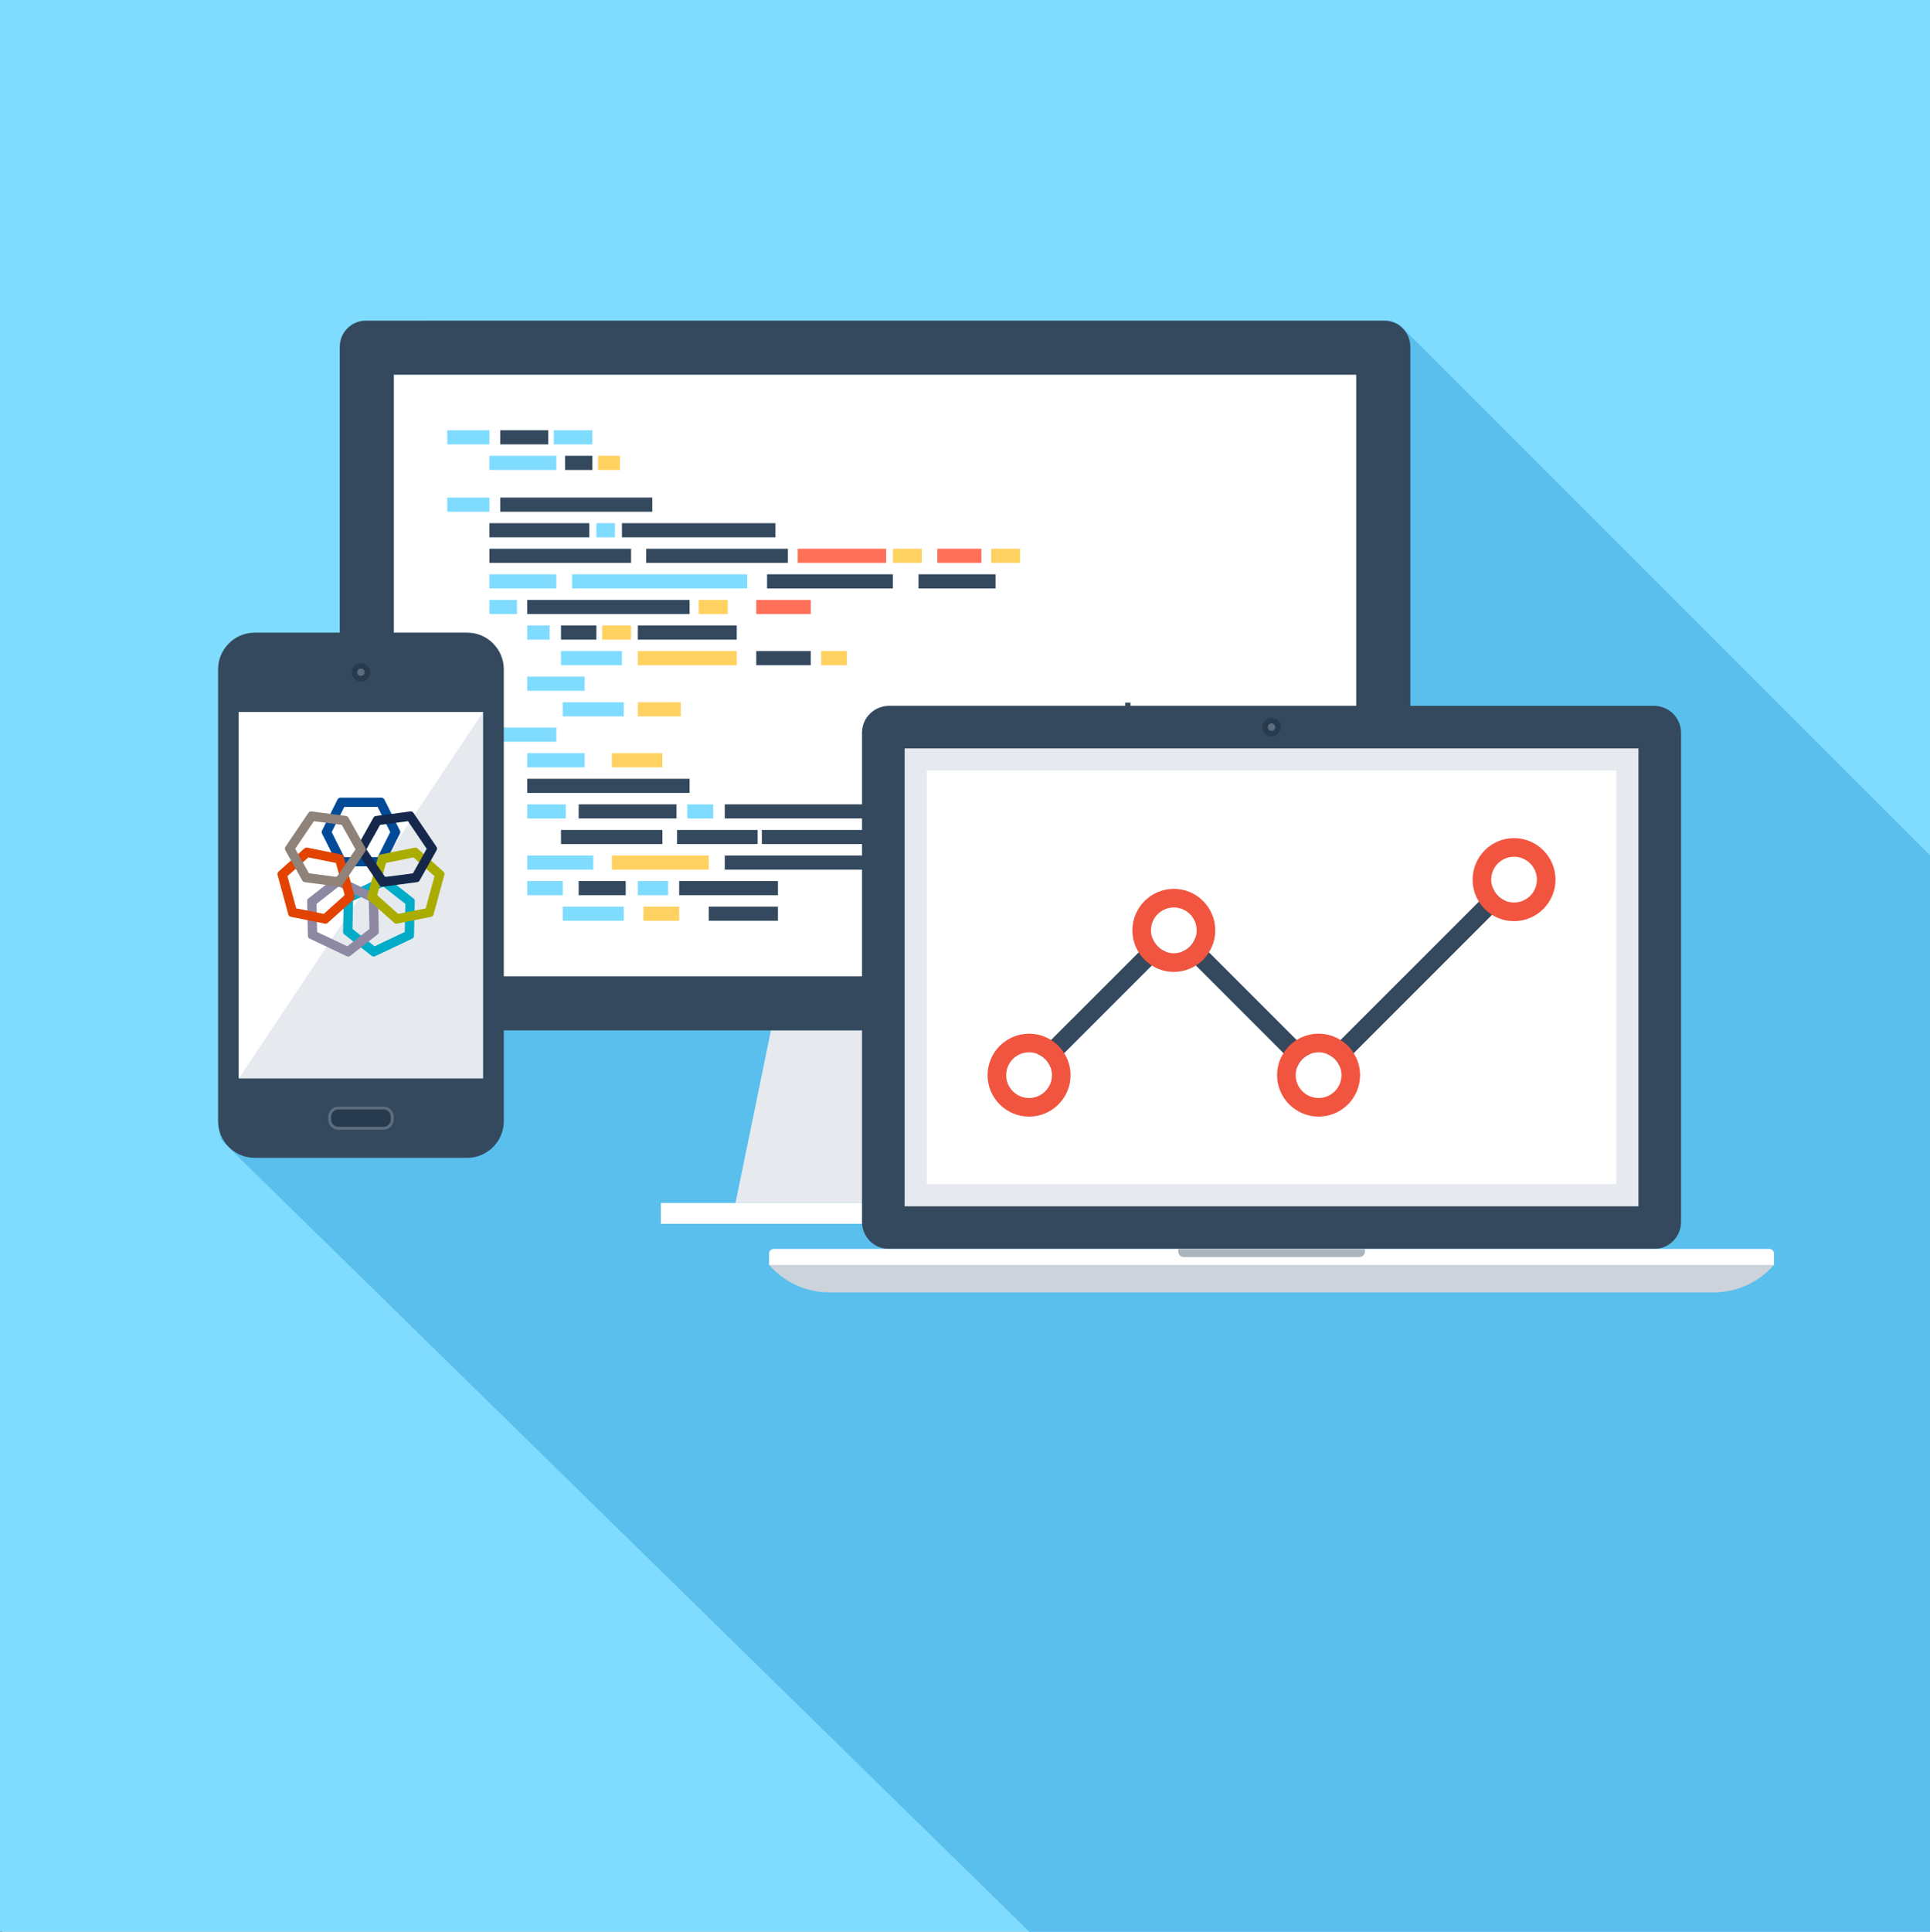 <?xml version="1.0" encoding="utf-8"?>
<!-- Generator: Adobe Illustrator 16.0.0, SVG Export Plug-In . SVG Version: 6.00 Build 0)  -->
<!DOCTYPE svg PUBLIC "-//W3C//DTD SVG 1.1//EN" "http://www.w3.org/Graphics/SVG/1.1/DTD/svg11.dtd">
<svg version="1.1" xmlns="http://www.w3.org/2000/svg" xmlns:xlink="http://www.w3.org/1999/xlink" x="0px" y="0px"
	 width="149.895px" height="150px" viewBox="0 0 149.895 150" enable-background="new 0 0 149.895 150" xml:space="preserve">
<rect x="0" y="0" width="149.895" height="150" fill="#333333" stroke="none"/>
<g id="Layer_1" display="none">
	<g display="inline">
		<path fill="#4BD6C0" d="M102.389,150l-49.488-49.489c-0.121-0.098-0.231-0.205-0.327-0.322l-0.042-0.042
			c-0.173-0.229-0.302-0.487-0.376-0.758l-1.546-5.565l0.001-0.002L47.82,83.764l-15.079-15.08c-0.542-0.541-1.015-1.124-1.42-1.738
			c-1.218-1.844-1.825-3.971-1.825-6.1v-9.5c0-2.836,1.079-5.672,3.245-7.836c1.783-1.782,4.022-2.819,6.34-3.134
			c0.145-0.02,0.289-0.049,0.435-0.063c0.135-0.013,0.271-0.011,0.406-0.02c0.218-0.013,0.437-0.031,0.655-0.031h0.002h20.583h0.002
			v0.793h8.365c10.36,0,19.561-4.976,25.333-12.666v-0.002c0-0.716,0.257-1.428,0.742-2.013c0.063-0.075,0.114-0.156,0.185-0.227
			c0.619-0.614,1.431-0.93,2.24-0.93c0.603,0,1.202,0.175,1.724,0.516c0.006,0.003,0.012,0.005,0.018,0.009
			c0.003,0.002,0.006,0.005,0.01,0.008c0.172,0.114,0.335,0.246,0.486,0.396c0.002,0.001,0.003,0.004,0.004,0.005l14.426,14.417
			l2.045-2.045l1.074,1.074l-0.009,0.009l32.141,32.142V0h-150v150H102.389z"/>
		<path fill="#43DBE0" d="M39.081,40.375c0.145-0.02,0.289-0.049,0.435-0.063C39.37,40.327,39.226,40.355,39.081,40.375z"/>
		<path fill="#43DBE0" d="M32.741,68.684c-0.542-0.541-1.015-1.124-1.42-1.738C31.726,67.56,32.199,68.143,32.741,68.684z"/>
		<path fill="#43DBE0" d="M98.03,25.221c0.601,0,1.2,0.172,1.723,0.512c-0.521-0.341-1.121-0.516-1.724-0.516
			c-0.81,0-1.621,0.315-2.24,0.93c-0.07,0.071-0.122,0.152-0.185,0.227c0.063-0.075,0.115-0.156,0.186-0.227
			C96.409,25.53,97.219,25.221,98.03,25.221z"/>
		<rect x="61.162" y="40.262" fill="#43DBE0" width="0.002" height="0.793"/>
		<path fill="#43DBE0" d="M40.577,40.262c-0.219,0-0.437,0.019-0.655,0.031c0.219-0.013,0.438-0.031,0.657-0.031H40.577z"/>
		<path fill="#43DBE0" d="M99.77,25.742c0.003,0.002,0.006,0.005,0.01,0.008C99.776,25.748,99.773,25.744,99.77,25.742z"/>
		<path fill="#13B6A8" d="M107.776,49.639l-1.074-1.074l7.994-7.995L100.27,26.152c0.615,0.619,0.926,1.428,0.926,2.235V46.99
			c2.627,2.168,4.303,5.449,4.303,9.119c0,3.672-1.676,6.952-4.303,9.119v18.574c0,0.813-0.312,1.621-0.93,2.24
			s-1.428,0.928-2.236,0.928c-0.812,0-1.621-0.309-2.24-0.928c-0.618-0.619-0.928-1.429-0.928-2.24v0.002
			c-5.772-7.689-14.974-12.666-25.333-12.666h-8.367v0.793h-3.588l3.42,12.323l-1.372-4.949l0.424-0.113
			c0.543-0.153,1.151-0.098,1.683,0.209c0.528,0.299,0.887,0.786,1.038,1.326l0.594,2.139c0.149,0.541,0.093,1.149-0.204,1.679
			c-0.3,0.529-0.794,0.893-1.334,1.04l-0.426,0.118l2.865,10.322c0.151,0.547,0.096,1.151-0.206,1.685
			c-0.303,0.533-0.791,0.892-1.337,1.043l-7.118,1.977l-0.716,0.199c-0.035,0.01-0.071,0.011-0.106,0.019
			c-0.107,0.023-0.215,0.047-0.325,0.055C54.416,101.005,54.38,101,54.343,101c-0.111,0.003-0.222,0.004-0.333-0.011
			c-0.004,0-0.009,0.001-0.013,0l-0.001-0.003c-0.271-0.036-0.542-0.12-0.795-0.264c-0.109-0.062-0.206-0.136-0.3-0.212L102.389,150
			l1.111,1.111h47.044l-0.206-78.971l-0.392-0.392l-32.141-32.142L107.776,49.639z M107.78,55.35h14.196v1.521H107.78V55.35z
			 M107.78,62.555l10.039,10.041l-1.072,1.074l-10.041-10.035L107.78,62.555z"/>
		<path fill="#43DBE0" d="M50.612,93.821l-0.001,0.002l1.546,5.565c0.074,0.271,0.203,0.529,0.376,0.758l0.042,0.042
			c-0.194-0.239-0.339-0.511-0.418-0.803L50.612,93.821z"/>
		<path fill="#43DBE0" d="M40.579,71.932c-2.837,0-5.673-1.084-7.838-3.248l15.079,15.08l-3.284-11.832H40.579z"/>
		<path fill="#E6EAEE" d="M53.996,100.986l-8.064-29.055h-1.396l3.284,11.832l2.792,10.058l1.544,5.564
			c0.08,0.292,0.224,0.563,0.418,0.803c0.096,0.117,0.206,0.225,0.327,0.322c0.094,0.076,0.191,0.15,0.3,0.212
			C53.454,100.866,53.724,100.95,53.996,100.986z"/>
		<path fill="#E6EAEE" d="M54.343,101c-0.111,0.003-0.223,0.004-0.333-0.011C54.121,101.004,54.232,101.003,54.343,101z"/>
		<path fill="#E6EAEE" d="M54.777,100.947c-0.107,0.023-0.214,0.047-0.325,0.055C54.562,100.994,54.67,100.971,54.777,100.947z"/>
		<path fill="#E6EAEE" d="M56.282,100.539l-0.683,0.19l7.118-1.977c0.546-0.151,1.034-0.51,1.337-1.043
			c0.302-0.533,0.357-1.138,0.206-1.685l-2.865-10.322h0l-0.401-1.448l-3.42-12.323h-9.227L56.282,100.539z"/>
		<path fill="#FFFFFF" d="M48.346,71.932h-2.415l8.064,29.055l0.001,0.003c0.004,0.001,0.009,0,0.013,0
			c0.11,0.015,0.222,0.014,0.333,0.011c0.037,0,0.073,0.005,0.109,0.002c0.11-0.008,0.218-0.031,0.325-0.055
			c0.035-0.008,0.072-0.009,0.106-0.019l0.716-0.199l0.683-0.19L48.346,71.932z"/>
		<path fill="#283A4D" d="M61.396,85.703l0.426-0.118c0.54-0.147,1.034-0.511,1.334-1.04c0.297-0.529,0.354-1.138,0.204-1.679
			l-0.594-2.139c-0.151-0.54-0.51-1.027-1.038-1.326c-0.531-0.307-1.14-0.362-1.683-0.209l-0.424,0.113l1.372,4.949L61.396,85.703
			L61.396,85.703z"/>
		<path fill="#5D6D7E" d="M105.499,56.109c0-3.67-1.676-6.951-4.303-9.119v18.238C103.823,63.062,105.499,59.782,105.499,56.109z"/>
		<rect x="107.78" y="55.35" fill="#FFFFFF" width="14.196" height="1.521"/>
		<polygon fill="#FFFFFF" points="107.776,49.639 117.806,39.607 117.815,39.599 116.741,38.524 114.696,40.569 106.702,48.564 		
			"/>
		<polygon fill="#FFFFFF" points="117.819,72.596 107.78,62.555 106.706,63.635 116.747,73.67 		"/>
		<path fill="#E6EAEE" d="M61.162,43.256h8.367c10.359,0,19.561-4.974,25.333-12.666v-2.201
			c-5.772,7.69-14.973,12.666-25.333,12.666h-8.365h-0.002V43.256z"/>
		<path fill="#E6EAEE" d="M94.862,35.656C89.09,43.35,79.889,48.322,69.529,48.322h-8.367v22.816h8.367
			c10.359,0,19.561,4.977,25.333,12.666v-0.002V35.656z"/>
		<path fill="#FFFFFF" d="M94.862,35.656V30.59c-5.772,7.692-14.974,12.666-25.333,12.666h-8.367v5.066h8.367
			C79.889,48.322,89.09,43.35,94.862,35.656z"/>
		<path fill="#283A4D" d="M94.862,30.59v5.066v48.146c0,0.812,0.31,1.621,0.928,2.24c0.619,0.619,1.429,0.928,2.24,0.928
			c0.809,0,1.618-0.309,2.236-0.928s0.93-1.428,0.93-2.24V65.229V46.99V28.387c0-0.807-0.311-1.616-0.926-2.235
			c-0.001-0.001-0.002-0.004-0.004-0.005c-0.151-0.151-0.314-0.282-0.486-0.396c-0.004-0.002-0.007-0.006-0.01-0.008
			c-0.006-0.004-0.012-0.006-0.018-0.009c-0.522-0.34-1.122-0.512-1.723-0.512c-0.811,0-1.621,0.31-2.24,0.926
			c-0.07,0.071-0.123,0.152-0.186,0.227c-0.485,0.585-0.742,1.297-0.742,2.013v0.002V30.59z"/>
		<path fill="#F15540" d="M44.536,71.932h1.396h2.415h9.227h3.588v-0.793V48.322v-5.066v-2.201v-0.793H40.579
			c-0.219,0-0.438,0.019-0.657,0.031c-0.135,0.008-0.271,0.007-0.406,0.02c-0.146,0.014-0.29,0.043-0.435,0.063
			c-2.318,0.315-4.558,1.352-6.34,3.134c-2.166,2.164-3.245,5-3.245,7.836h0.632c0.406,0,0.813,0.155,1.119,0.463
			c0.309,0.31,0.464,0.717,0.464,1.119v6.336c0,0.404-0.155,0.81-0.464,1.119c-0.307,0.309-0.713,0.463-1.119,0.463h-0.632
			c0,2.128,0.607,4.256,1.825,6.1c0.406,0.614,0.879,1.197,1.42,1.738c2.165,2.164,5.001,3.248,7.838,3.248H44.536z"/>
		<path fill="#283A4D" d="M30.128,60.846c0.406,0,0.813-0.154,1.119-0.463c0.309-0.31,0.464-0.715,0.464-1.119v-6.336
			c0-0.402-0.155-0.81-0.464-1.119c-0.307-0.308-0.713-0.463-1.119-0.463h-0.632v9.5H30.128z"/>
	</g>
</g>
<g id="Layer_2" display="none">
	<rect x="0" display="inline" fill="#FFD160" width="150" height="149.893"/>
	<g display="inline">
		<defs>
			<rect id="SVGID_1_" x="0" width="150" height="149.893"/>
		</defs>
		<clipPath id="SVGID_2_">
			<use xlink:href="#SVGID_1_"  overflow="visible"/>
		</clipPath>
		<g clip-path="url(#SVGID_2_)">
			<defs>
				<rect id="SVGID_3_" x="105.96" y="127.49" width="33.533" height="22.357"/>
			</defs>
			<clipPath id="SVGID_4_">
				<use xlink:href="#SVGID_3_"  overflow="visible"/>
			</clipPath>
			<polygon clip-path="url(#SVGID_4_)" fill="#CEAD52" points="128.317,127.49 105.959,149.848 128.317,149.848 139.492,138.668 
				139.492,138.666 			"/>
		</g>
	</g>
	<polygon display="inline" fill="#F05742" points="128.317,127.49 128.317,149.848 150,128.178 150,127.49 	"/>
	<polygon display="inline" fill="#E6EAED" points="128.317,149.848 150,149.848 150,128.178 	"/>
</g>
<g id="Layer_3" display="none">
	<rect x="-0.053" display="inline" fill="#FFFFFF" width="150" height="150"/>
	<rect x="-0.053" display="inline" fill="#34495E" width="149.999" height="150"/>
	<g display="inline">
		<defs>
			<rect id="SVGID_5_" x="-0.053" width="149.999" height="150"/>
		</defs>
		<clipPath id="SVGID_6_">
			<use xlink:href="#SVGID_5_"  overflow="visible"/>
		</clipPath>
		<g clip-path="url(#SVGID_6_)">
			<defs>
				<rect id="SVGID_7_" x="25.398" y="24.758" width="125.147" height="125.811"/>
			</defs>
			<clipPath id="SVGID_8_">
				<use xlink:href="#SVGID_7_"  overflow="visible"/>
			</clipPath>
			<g clip-path="url(#SVGID_8_)">
				<defs>
					<rect id="SVGID_9_" x="25.398" y="24.758" width="125.147" height="125.811"/>
				</defs>
				<clipPath id="SVGID_10_">
					<use xlink:href="#SVGID_9_"  overflow="visible"/>
				</clipPath>
				<path clip-path="url(#SVGID_10_)" fill="#1E3448" d="M150.474,80.296l-25.827-25.825l-0.308-0.311
					c-0.494-0.467-1.069-0.834-1.679-1.141L96.609,26.971l-0.311-0.31c-1.238-1.187-2.927-1.902-4.787-1.902h-59.1
					c-3.872,0-7.014,3.142-7.014,7.013L39.41,45.783v47.8c0,1.849,0.717,3.534,1.903,4.802c0.095,0.107,0.202,0.217,0.31,0.311
					l51.876,51.875l57.048-0.002L150.474,80.296z"/>
			</g>
		</g>
		<path clip-path="url(#SVGID_6_)" fill="#FFFFFF" d="M98.517,93.586V31.769c0-3.868-3.14-7.008-7.007-7.008H39.415v68.825
			c0,3.869,3.14,7.009,7.007,7.009h59.106C101.657,100.595,98.517,97.455,98.517,93.586"/>
		<rect x="43.757" y="65.581" clip-path="url(#SVGID_6_)" fill="#CDD3DA" width="24.044" height="1.112"/>
		<rect x="43.757" y="69.189" clip-path="url(#SVGID_6_)" fill="#CDD3DA" width="24.044" height="1.109"/>
		<rect x="43.757" y="72.793" clip-path="url(#SVGID_6_)" fill="#CDD3DA" width="24.044" height="1.107"/>
		<rect x="43.757" y="76.398" clip-path="url(#SVGID_6_)" fill="#CDD3DA" width="24.044" height="1.109"/>
		<rect x="43.757" y="80.004" clip-path="url(#SVGID_6_)" fill="#CDD3DA" width="24.044" height="1.109"/>
		<rect x="43.757" y="83.611" clip-path="url(#SVGID_6_)" fill="#CDD3DA" width="24.044" height="1.113"/>
		<rect x="43.757" y="87.221" clip-path="url(#SVGID_6_)" fill="#CDD3DA" width="24.044" height="1.109"/>
		<rect x="43.757" y="51.16" clip-path="url(#SVGID_6_)" fill="#FF7059" width="24.044" height="11.926"/>
		<rect x="70.286" y="51.158" clip-path="url(#SVGID_6_)" fill="#CDD3DA" width="24.051" height="1.107"/>
		<rect x="70.286" y="54.764" clip-path="url(#SVGID_6_)" fill="#CDD3DA" width="24.051" height="1.107"/>
		<rect x="70.286" y="58.368" clip-path="url(#SVGID_6_)" fill="#CDD3DA" width="24.051" height="1.108"/>
		<rect x="70.286" y="61.975" clip-path="url(#SVGID_6_)" fill="#CDD3DA" width="24.051" height="1.111"/>
		<rect x="70.286" y="65.581" clip-path="url(#SVGID_6_)" fill="#CDD3DA" width="24.051" height="1.112"/>
		<rect x="70.286" y="69.189" clip-path="url(#SVGID_6_)" fill="#CDD3DA" width="24.051" height="1.109"/>
		<rect x="70.286" y="72.793" clip-path="url(#SVGID_6_)" fill="#CDD3DA" width="24.051" height="1.107"/>
		<rect x="70.286" y="76.4" clip-path="url(#SVGID_6_)" fill="#CDD3DA" width="24.051" height="11.93"/>
		<rect x="71.388" y="79.318" clip-path="url(#SVGID_6_)" fill="#FFFFFF" width="2.334" height="7.939"/>
		<rect x="74.638" y="83.909" clip-path="url(#SVGID_6_)" fill="#FFFFFF" width="2.336" height="3.349"/>
		<rect x="77.891" y="80.295" clip-path="url(#SVGID_6_)" fill="#FFFFFF" width="2.34" height="6.963"/>
		<rect x="81.145" y="81.657" clip-path="url(#SVGID_6_)" fill="#FFFFFF" width="2.336" height="5.601"/>
		<rect x="84.398" y="78.277" clip-path="url(#SVGID_6_)" fill="#FFFFFF" width="2.337" height="8.98"/>
		<rect x="87.651" y="85.717" clip-path="url(#SVGID_6_)" fill="#FFFFFF" width="2.334" height="1.541"/>
		<rect x="90.902" y="80.006" clip-path="url(#SVGID_6_)" fill="#FFFFFF" width="2.336" height="7.252"/>
		<path clip-path="url(#SVGID_6_)" fill="#FF7059" d="M45.729,38.385h-2.131v5.686h0.486v-2.361h1.645
			c1.083,0,1.715-0.767,1.715-1.661C47.444,39.151,46.819,38.385,45.729,38.385 M45.679,41.265h-1.595v-2.437h1.595
			c0.759,0,1.253,0.502,1.253,1.22C46.932,40.754,46.438,41.265,45.679,41.265"/>
		<path clip-path="url(#SVGID_6_)" fill="#FF7059" d="M48.889,40.661v-0.709h-0.441v4.118h0.441v-3.001
			c0.188-0.358,0.751-0.733,1.167-0.733c0.088,0,0.146,0,0.221,0.019v-0.487C49.709,39.867,49.241,40.199,48.889,40.661"/>
		<path clip-path="url(#SVGID_6_)" fill="#FF7059" d="M52.893,39.85c-1.14,0-1.977,0.964-1.977,2.156
			c0,1.271,0.853,2.166,2.054,2.166c0.682,0,1.204-0.239,1.611-0.663l-0.229-0.292c-0.349,0.376-0.826,0.572-1.349,0.572
			c-0.97,0-1.565-0.74-1.608-1.636h3.442v-0.12C54.838,40.84,54.148,39.85,52.893,39.85 M51.395,41.804
			c0.034-0.716,0.52-1.57,1.491-1.57c1.033,0,1.49,0.871,1.501,1.57H51.395z"/>
		<path clip-path="url(#SVGID_6_)" fill="#FF7059" d="M56.158,40.978c0-0.427,0.384-0.751,1.021-0.751
			c0.546,0,0.988,0.221,1.229,0.545l0.246-0.316c-0.297-0.331-0.767-0.606-1.476-0.606c-0.93,0-1.464,0.517-1.464,1.144
			c0,1.484,2.599,0.844,2.599,1.971c0,0.477-0.409,0.837-1.101,0.837c-0.578,0-1.063-0.274-1.329-0.606l-0.264,0.322
			c0.409,0.461,0.922,0.657,1.587,0.657c1.03,0,1.541-0.546,1.541-1.21C58.748,41.378,56.158,42.007,56.158,40.978"/>
		<path clip-path="url(#SVGID_6_)" fill="#FF7059" d="M60.067,40.978c0-0.427,0.384-0.751,1.025-0.751
			c0.545,0,0.987,0.221,1.228,0.545l0.245-0.316c-0.299-0.331-0.769-0.606-1.473-0.606c-0.932,0-1.469,0.517-1.469,1.144
			c0,1.484,2.601,0.844,2.601,1.971c0,0.477-0.408,0.837-1.1,0.837c-0.581,0-1.065-0.274-1.33-0.606l-0.266,0.322
			c0.411,0.461,0.922,0.657,1.587,0.657c1.032,0,1.543-0.546,1.543-1.21C62.659,41.378,60.067,42.007,60.067,40.978"/>
		<path clip-path="url(#SVGID_6_)" fill="#FF7059" d="M69.876,40.049c0-1.039-0.751-1.663-1.729-1.663h-2.123v5.685h0.484v-2.353
			h1.252l1.595,2.353h0.588l-1.644-2.385C69.153,41.651,69.876,41.08,69.876,40.049 M66.508,41.275v-2.447h1.595
			c0.761,0,1.264,0.504,1.264,1.221c0,0.716-0.503,1.227-1.264,1.227H66.508z"/>
		<path clip-path="url(#SVGID_6_)" fill="#FF7059" d="M72.558,39.85c-1.142,0-1.979,0.964-1.979,2.156
			c0,1.271,0.854,2.166,2.055,2.166c0.681,0,1.202-0.239,1.611-0.663l-0.231-0.292c-0.349,0.376-0.825,0.572-1.347,0.572
			c-0.972,0-1.565-0.74-1.608-1.636h3.441v-0.12C74.501,40.84,73.812,39.85,72.558,39.85 M71.059,41.804
			c0.035-0.716,0.519-1.57,1.491-1.57c1.029,0,1.49,0.871,1.498,1.57H71.059z"/>
		<rect x="75.641" y="38.385" clip-path="url(#SVGID_6_)" fill="#FF7059" width="0.442" height="5.686"/>
		<path clip-path="url(#SVGID_6_)" fill="#FF7059" d="M79.212,39.85c-1.141,0-1.979,0.964-1.979,2.156
			c0,1.271,0.853,2.166,2.054,2.166c0.683,0,1.204-0.239,1.613-0.663l-0.233-0.292c-0.346,0.376-0.824,0.572-1.346,0.572
			c-0.972,0-1.566-0.74-1.608-1.636h3.442v-0.12C81.155,40.84,80.467,39.85,79.212,39.85 M77.713,41.804
			c0.035-0.716,0.52-1.57,1.492-1.57c1.029,0,1.49,0.871,1.498,1.57H77.713z"/>
		<path clip-path="url(#SVGID_6_)" fill="#FF7059" d="M83.856,39.85c-0.684,0-1.159,0.232-1.586,0.689l0.247,0.309
			c0.373-0.426,0.773-0.604,1.296-0.604c0.604,0,1.099,0.329,1.099,0.944v0.834c-0.359-0.397-0.827-0.587-1.399-0.587
			c-0.717,0-1.438,0.47-1.438,1.365c0,0.887,0.731,1.371,1.438,1.371c0.572,0,1.033-0.187,1.399-0.586v0.483h0.442v-2.897
			C85.354,40.252,84.691,39.85,83.856,39.85 M84.912,43.262c-0.291,0.373-0.752,0.562-1.243,0.562c-0.674,0-1.125-0.436-1.125-1.015
			c0-0.587,0.451-1.021,1.125-1.021c0.491,0,0.952,0.186,1.243,0.57V43.262z"/>
		<path clip-path="url(#SVGID_6_)" fill="#FF7059" d="M86.913,40.978c0-0.427,0.382-0.751,1.023-0.751
			c0.545,0,0.987,0.221,1.228,0.545l0.247-0.316c-0.298-0.331-0.767-0.606-1.475-0.606c-0.93,0-1.465,0.517-1.465,1.144
			c0,1.484,2.597,0.844,2.597,1.971c0,0.477-0.409,0.837-1.098,0.837c-0.58,0-1.067-0.274-1.331-0.606l-0.264,0.322
			c0.409,0.461,0.919,0.657,1.588,0.657c1.028,0,1.54-0.546,1.54-1.21C89.504,41.378,86.913,42.007,86.913,40.978"/>
		<path clip-path="url(#SVGID_6_)" fill="#FF7059" d="M94.338,42.033c0-1.193-0.693-2.184-1.943-2.184
			c-1.145,0-1.98,0.964-1.98,2.156c0,1.271,0.854,2.166,2.056,2.166c0.681,0,1.2-0.239,1.608-0.663l-0.229-0.292
			c-0.352,0.376-0.828,0.572-1.348,0.572c-0.971,0-1.568-0.74-1.609-1.636h3.445V42.033z M90.892,41.804
			c0.034-0.716,0.521-1.57,1.492-1.57c1.03,0,1.492,0.871,1.5,1.57H90.892z"/>
		<rect x="43.594" y="46.102" clip-path="url(#SVGID_6_)" fill="#5D6D7E" width="50.742" height="0.531"/>
		<rect x="43.594" y="35.926" clip-path="url(#SVGID_6_)" fill="#5D6D7E" width="50.742" height="0.531"/>
		<path clip-path="url(#SVGID_6_)" fill="#CDD3DA" d="M98.517,52.265v41.32c0,3.87,3.14,7.009,7.011,7.009
			c3.864,0,7.006-3.139,7.006-7.009V59.273c0-3.867,3.14-7.009,7.009-7.009H98.517z"/>
		<path clip-path="url(#SVGID_6_)" fill="#E6EAEE" d="M119.543,52.265c-3.869,0-7.01,3.142-7.01,7.009v12.049h14.019V59.273
			C126.552,55.406,123.412,52.265,119.543,52.265"/>
		<path clip-path="url(#SVGID_6_)" fill="#CDD3DA" d="M32.408,24.761c-3.87,0-7.01,3.14-7.01,7.006H84.5
			c0-3.866,3.141-7.006,7.012-7.006H32.408z"/>
	</g>
	<g display="inline">
		<polygon fill="#FFFFFF" points="143.537,0 137.932,5.023 132.296,0 130.954,0 125.363,5.023 119.724,0 118.383,0 112.79,5.023 
			107.153,0 105.804,0 100.167,5.023 94.573,0 93.23,0 87.595,5.023 81.962,0 80.617,0 74.993,5.023 69.384,0 68.04,0 62.405,5.023 
			56.81,0 55.469,0 49.834,5.023 44.212,0 42.87,0 37.26,5.023 31.623,0 30.277,0 24.658,5.023 19.049,0 17.706,0 12.073,5.023 
			6.472,0 5.131,0 0,4.574 0,150 150,150 150,4.573 144.879,0 		"/>
		<rect x="10.595" y="86.764" fill="#CDD3DA" width="61.426" height="2.533"/>
		<rect x="10.595" y="94.992" fill="#CDD3DA" width="61.426" height="2.523"/>
		<rect x="10.595" y="103.209" fill="#CDD3DA" width="61.426" height="2.527"/>
		<rect x="10.595" y="111.43" fill="#CDD3DA" width="61.426" height="2.525"/>
		<rect x="10.595" y="119.648" fill="#CDD3DA" width="61.426" height="2.529"/>
		<rect x="10.595" y="127.869" fill="#CDD3DA" width="61.426" height="2.533"/>
		<rect x="10.595" y="136.096" fill="#CDD3DA" width="61.426" height="2.527"/>
		<rect x="10.595" y="53.884" fill="#88D6F8" width="61.426" height="27.194"/>
		<rect x="78.379" y="53.884" fill="#CDD3DA" width="61.439" height="2.525"/>
		<rect x="78.379" y="62.104" fill="#CDD3DA" width="61.439" height="2.525"/>
		<rect x="78.379" y="70.323" fill="#CDD3DA" width="61.439" height="2.525"/>
		<rect x="78.379" y="78.545" fill="#CDD3DA" width="61.439" height="2.533"/>
		<rect x="78.379" y="86.764" fill="#CDD3DA" width="61.439" height="2.533"/>
		<rect x="78.379" y="94.992" fill="#CDD3DA" width="61.439" height="2.523"/>
		<rect x="78.379" y="103.209" fill="#CDD3DA" width="61.439" height="2.527"/>
		<rect x="78.379" y="111.43" fill="#CDD3DA" width="61.439" height="27.193"/>
		<rect x="81.193" y="118.088" fill="#FFFFFF" width="5.959" height="18.09"/>
		<rect x="89.496" y="128.547" fill="#FFFFFF" width="5.965" height="7.631"/>
		<rect x="97.807" y="120.309" fill="#FFFFFF" width="5.979" height="15.869"/>
		<rect x="106.117" y="123.414" fill="#FFFFFF" width="5.972" height="12.764"/>
		<rect x="114.428" y="115.715" fill="#FFFFFF" width="5.968" height="20.463"/>
		<rect x="122.743" y="132.668" fill="#FFFFFF" width="5.961" height="3.51"/>
		<rect x="131.049" y="119.648" fill="#FFFFFF" width="5.963" height="16.529"/>
	</g>
</g>
<g id="Layer_4" display="none">
	<g display="inline">
		<rect x="-0.009" y="0.009" fill="#FFD160" width="149.794" height="149.76"/>
		<g>
			<defs>
				<rect id="SVGID_11_" x="-0.009" y="0.009" width="149.935" height="150.03"/>
			</defs>
			<clipPath id="SVGID_12_">
				<use xlink:href="#SVGID_11_"  overflow="visible"/>
			</clipPath>
			<g clip-path="url(#SVGID_12_)">
				<defs>
					<rect id="SVGID_13_" x="48.772" y="24.889" width="101.156" height="125.15"/>
				</defs>
				<clipPath id="SVGID_14_">
					<use xlink:href="#SVGID_13_"  overflow="visible"/>
				</clipPath>
				<g clip-path="url(#SVGID_14_)">
					<defs>
						<rect id="SVGID_15_" x="48.772" y="24.888" width="101.156" height="125.151"/>
					</defs>
					<clipPath id="SVGID_16_">
						<use xlink:href="#SVGID_15_"  overflow="visible"/>
					</clipPath>
					<path clip-path="url(#SVGID_16_)" fill="#F6B73C" d="M100.259,25.604c-0.473-0.478-1.091-0.715-1.708-0.715H51.197
						c-0.627,0-1.244,0.237-1.709,0.715c-0.478,0.466-0.715,1.083-0.715,1.712v70.647c0,0.614,0.238,1.229,0.715,1.71l12.646,12.656
						l1.271,1.271l1.545,1.547l0.729,0.729l2.703,2.718h0.013l0.54,0.544l30.872,30.896l50.123,0.004l-0.035-74.758L100.259,25.604z
						"/>
				</g>
			</g>
			<path clip-path="url(#SVGID_12_)" fill="#F3FCFF" d="M100.967,48.145H48.771v49.818c0,0.618,0.236,1.237,0.71,1.71
				c0.471,0.471,1.091,0.706,1.709,0.706h47.359c0.615,0,1.235-0.235,1.706-0.706c0.472-0.473,0.71-1.092,0.71-1.71V48.145z"/>
			<path clip-path="url(#SVGID_12_)" fill="#F7B64D" d="M72.368,59.352c0,0.233-0.191,0.421-0.422,0.421H54.559
				c-0.232,0-0.424-0.188-0.424-0.421v-5.599c0-0.232,0.192-0.421,0.424-0.421h17.387c0.231,0,0.422,0.189,0.422,0.421V59.352z"/>
			<path clip-path="url(#SVGID_12_)" fill="#FFD160" d="M63.251,53.331h-8.693c-0.231,0-0.422,0.189-0.422,0.421v5.6
				c0,0.232,0.191,0.422,0.422,0.422h8.693V53.331z"/>
			<path clip-path="url(#SVGID_12_)" fill="#FF7059" d="M84.163,59.352c0,0.233-0.189,0.421-0.423,0.421h-5.588
				c-0.231,0-0.425-0.188-0.425-0.421v-5.599c0-0.232,0.193-0.421,0.425-0.421h5.588c0.233,0,0.423,0.189,0.423,0.421V59.352z"/>
			<path clip-path="url(#SVGID_12_)" fill="#CDD3DA" d="M95.96,59.352c0,0.233-0.189,0.421-0.423,0.421h-5.592
				c-0.229,0-0.419-0.188-0.419-0.421v-5.599c0-0.232,0.189-0.421,0.419-0.421h5.592c0.233,0,0.423,0.189,0.423,0.421V59.352z"/>
			<path clip-path="url(#SVGID_12_)" fill="#CDD3DA" d="M60.571,71.159c0,0.232-0.188,0.42-0.421,0.42h-5.591
				c-0.232,0-0.424-0.188-0.424-0.42v-5.597c0-0.234,0.192-0.423,0.424-0.423h5.591c0.232,0,0.421,0.189,0.421,0.423V71.159z"/>
			<path clip-path="url(#SVGID_12_)" fill="#CDD3DA" d="M72.368,71.159c0,0.232-0.191,0.42-0.422,0.42h-5.591
				c-0.232,0-0.423-0.188-0.423-0.42v-5.597c0-0.234,0.191-0.423,0.423-0.423h5.591c0.231,0,0.422,0.189,0.422,0.423V71.159z"/>
			<path clip-path="url(#SVGID_12_)" fill="#CDD3DA" d="M84.163,71.159c0,0.232-0.189,0.42-0.423,0.42h-5.588
				c-0.231,0-0.425-0.188-0.425-0.42v-5.597c0-0.234,0.193-0.423,0.425-0.423h5.588c0.233,0,0.423,0.189,0.423,0.423V71.159z"/>
			<path clip-path="url(#SVGID_12_)" fill="#CDD3DA" d="M95.96,71.159c0,0.232-0.189,0.42-0.423,0.42h-5.592
				c-0.229,0-0.419-0.188-0.419-0.42v-5.597c0-0.234,0.189-0.423,0.419-0.423h5.592c0.233,0,0.423,0.189,0.423,0.423V71.159z"/>
			<path clip-path="url(#SVGID_12_)" fill="#CDD3DA" d="M60.571,82.967c0,0.232-0.188,0.422-0.421,0.422h-5.591
				c-0.232,0-0.424-0.189-0.424-0.422v-5.601c0-0.23,0.192-0.421,0.424-0.421h5.591c0.232,0,0.421,0.19,0.421,0.421V82.967z"/>
			<path clip-path="url(#SVGID_12_)" fill="#CDD3DA" d="M72.368,82.967c0,0.232-0.191,0.422-0.422,0.422h-5.591
				c-0.232,0-0.423-0.189-0.423-0.422v-5.601c0-0.23,0.191-0.421,0.423-0.421h5.591c0.231,0,0.422,0.19,0.422,0.421V82.967z"/>
			<path clip-path="url(#SVGID_12_)" fill="#5D6D7E" d="M84.163,82.967c0,0.232-0.189,0.422-0.423,0.422h-5.588
				c-0.231,0-0.425-0.189-0.425-0.422v-5.601c0-0.23,0.193-0.421,0.425-0.421h5.588c0.233,0,0.423,0.19,0.423,0.421V82.967z"/>
			<path clip-path="url(#SVGID_12_)" fill="#CDD3DA" d="M60.571,94.772c0,0.231-0.188,0.421-0.421,0.421h-5.591
				c-0.232,0-0.424-0.189-0.424-0.421v-5.595c0-0.233,0.192-0.424,0.424-0.424h5.591c0.232,0,0.421,0.19,0.421,0.424V94.772z"/>
			<path clip-path="url(#SVGID_12_)" fill="#CDD3DA" d="M72.368,94.772c0,0.231-0.191,0.421-0.422,0.421h-5.591
				c-0.232,0-0.423-0.189-0.423-0.421v-5.595c0-0.233,0.191-0.424,0.423-0.424h5.591c0.231,0,0.422,0.19,0.422,0.424V94.772z"/>
			<path clip-path="url(#SVGID_12_)" fill="#5D6D7E" d="M84.163,94.772c0,0.231-0.189,0.421-0.423,0.421h-5.588
				c-0.231,0-0.425-0.189-0.425-0.421v-5.595c0-0.233,0.193-0.424,0.425-0.424h5.588c0.233,0,0.423,0.19,0.423,0.424V94.772z"/>
			<path clip-path="url(#SVGID_12_)" fill="#5D6D7E" d="M95.96,94.772c0,0.231-0.189,0.421-0.423,0.421h-5.592
				c-0.229,0-0.419-0.189-0.419-0.421v-5.595c0-0.233,0.189-0.424,0.419-0.424h5.592c0.233,0,0.423,0.19,0.423,0.424V94.772z"/>
			<path clip-path="url(#SVGID_12_)" fill="#5D6D7E" d="M95.96,82.967c0,0.232-0.189,0.422-0.423,0.422h-5.592
				c-0.229,0-0.419-0.189-0.419-0.422v-5.601c0-0.23,0.189-0.421,0.419-0.421h5.592c0.233,0,0.423,0.19,0.423,0.421V82.967z"/>
			<path clip-path="url(#SVGID_12_)" fill="#E6EAEE" d="M100.967,27.311c0-0.619-0.238-1.238-0.71-1.711
				c-0.471-0.473-1.091-0.709-1.706-0.709H51.191c-0.619,0-1.238,0.236-1.709,0.709c-0.475,0.473-0.71,1.092-0.71,1.711v20.835
				h52.195V27.311z"/>
			<path clip-path="url(#SVGID_12_)" fill="#5D6D7E" d="M54.558,43.966c-0.38,0-0.738-0.149-1.009-0.418
				c-0.27-0.271-0.419-0.63-0.419-1.012V30.501c0-0.38,0.149-0.739,0.419-1.009c0.271-0.269,0.629-0.419,1.009-0.419h40.979
				c0.385,0,0.745,0.15,1.016,0.422c0.264,0.267,0.413,0.626,0.413,1.006v12.035c0,0.381-0.149,0.741-0.421,1.012
				c-0.263,0.266-0.623,0.418-1.008,0.418H54.558z"/>
			<path clip-path="url(#SVGID_12_)" fill="#80DCFF" d="M54.558,30.079c-0.108,0-0.215,0.043-0.298,0.124
				c-0.083,0.082-0.125,0.189-0.125,0.297v12.036c0,0.108,0.042,0.217,0.125,0.299s0.19,0.125,0.298,0.125h40.979
				c0.108,0,0.215-0.042,0.298-0.125c0.081-0.082,0.124-0.191,0.124-0.299V30.5c0-0.108-0.043-0.215-0.124-0.297
				c-0.083-0.081-0.189-0.124-0.298-0.124H54.558z"/>
			<g clip-path="url(#SVGID_12_)">
				<g>
					<defs>
						<rect id="SVGID_17_" x="54.135" y="30.079" width="20.914" height="12.881"/>
					</defs>
					<clipPath id="SVGID_18_">
						<use xlink:href="#SVGID_17_"  overflow="visible"/>
					</clipPath>
					<g clip-path="url(#SVGID_18_)">
						<defs>
							<rect id="SVGID_19_" x="54.135" y="30.079" width="20.913" height="12.881"/>
						</defs>
						<clipPath id="SVGID_20_">
							<use xlink:href="#SVGID_19_"  overflow="visible"/>
						</clipPath>
						<path clip-path="url(#SVGID_20_)" fill="#52BFEB" d="M54.558,30.079c-0.108,0-0.215,0.043-0.298,0.124
							c-0.083,0.082-0.125,0.189-0.125,0.297v12.036c0,0.108,0.042,0.217,0.125,0.299s0.19,0.125,0.298,0.125h20.489V30.079H54.558z
							"/>
					</g>
				</g>
			</g>
			<rect x="48.77" y="47.14" clip-path="url(#SVGID_12_)" fill="#5D6D7E" width="52.196" height="1.005"/>
		</g>
	</g>
</g>
<g id="Layer_5" display="none">
	<g display="inline">
		<rect x="0" fill="#FFFFFF" width="150" height="150"/>
		<rect x="0" fill="#EAEDF1" width="150" height="150"/>
		<g>
			<defs>
				<rect id="SVGID_21_" x="0" width="150" height="150"/>
			</defs>
			<clipPath id="SVGID_22_">
				<use xlink:href="#SVGID_21_"  overflow="visible"/>
			</clipPath>
			<g clip-path="url(#SVGID_22_)">
				<defs>
					<rect id="SVGID_23_" x="53.445" y="24.512" width="97.155" height="126.073"/>
				</defs>
				<clipPath id="SVGID_24_">
					<use xlink:href="#SVGID_23_"  overflow="visible"/>
				</clipPath>
				<g clip-path="url(#SVGID_24_)">
					<defs>
						<rect id="SVGID_25_" x="53.445" y="24.512" width="97.155" height="126.073"/>
					</defs>
					<clipPath id="SVGID_26_">
						<use xlink:href="#SVGID_25_"  overflow="visible"/>
					</clipPath>
					<path clip-path="url(#SVGID_26_)" fill="#C3D1DF" d="M82.486,24.513v3.869l-3.871-3.869h-7.741v1.971v1.898l-3.87-3.87
						l-0.001,0.001h-7.74v8.103v6.702c0,1.039,0.388,2.067,1.174,2.867l3.87,3.87h-3.543c-0.34,0-0.666,0.119-0.919,0.375
						c-0.243,0.241-0.376,0.579-0.376,0.907v0.181c0,0.337,0.133,0.665,0.376,0.919l6.821,6.821v8.044v1.922
						c0,0.842-0.045,1.672-0.127,2.492c-0.026,0.272-0.084,0.536-0.12,0.805c-0.072,0.543-0.138,1.088-0.246,1.619
						c-0.052,0.256-0.131,0.5-0.188,0.752c-0.127,0.539-0.25,1.08-0.414,1.603c-0.047,0.16-0.113,0.312-0.166,0.47
						c-0.203,0.612-0.414,1.221-0.662,1.811c-0.041,0.097-0.094,0.189-0.137,0.287c-0.277,0.635-0.57,1.261-0.898,1.865
						c-0.059,0.11-0.131,0.211-0.192,0.318c-0.327,0.582-0.665,1.156-1.037,1.707c-0.143,0.211-0.306,0.407-0.455,0.611
						c-0.313,0.436-0.621,0.873-0.96,1.287c-0.504,0.608-1.035,1.195-1.594,1.756h-0.436c-0.278,0-0.555,0.107-0.762,0.313
						c-0.206,0.206-0.314,0.483-0.314,0.75c0,0.139,0.029,0.274,0.079,0.402c0.008,0.021,0.026,0.037,0.037,0.058
						c0.044,0.095,0.091,0.188,0.162,0.265c0.012,0.013,0.025,0.024,0.036,0.037c0.013,0.013,0.024,0.025,0.037,0.037l0.948,0.938
						c-0.15,1.311-0.711,2.488-1.576,3.391c-0.057,0.059-0.112,0.116-0.171,0.172c-0.223,0.215-0.461,0.414-0.716,0.592
						c-0.051,0.033-0.102,0.066-0.153,0.099c-0.272,0.177-0.558,0.336-0.86,0.467c-0.044,0.019-0.091,0.034-0.136,0.054
						c-0.317,0.127-0.647,0.232-0.988,0.305c-0.03,0.007-0.062,0.01-0.092,0.016c-0.362,0.07-0.735,0.113-1.118,0.113v2.77
						c0,0.385,0.145,0.762,0.447,1.064l1.065,1.064v0.436h-0.013c-0.386,0-0.761,0.145-1.052,0.436
						c-0.302,0.291-0.447,0.676-0.447,1.053v0.229c0,0.375,0.145,0.764,0.447,1.053l1.065,1.063v0.435l50.368,50.37h45.259
						l0.015-65.7L90.227,24.513H82.486z"/>
				</g>
			</g>
		</g>
		<rect x="66.66" y="42.015" fill="#364A5E" width="16.156" height="4.88"/>
		<g>
			<defs>
				<rect id="SVGID_27_" x="0" width="150" height="150"/>
			</defs>
			<clipPath id="SVGID_28_">
				<use xlink:href="#SVGID_27_"  overflow="visible"/>
			</clipPath>
			<path clip-path="url(#SVGID_28_)" fill="#364A5E" d="M90.162,84.735H59.317c0,3.248-2.631,5.875-5.872,5.875h42.587
				C92.792,90.61,90.162,87.983,90.162,84.735"/>
			<rect x="54.95" y="94.884" clip-path="url(#SVGID_28_)" fill="#293B4D" width="39.577" height="5.333"/>
			<path clip-path="url(#SVGID_28_)" fill="#5E6E7F" d="M91.519,83.674c0,0.27-0.105,0.547-0.313,0.758
				c-0.207,0.205-0.48,0.303-0.754,0.303H59.026c-0.273,0-0.547-0.098-0.753-0.303c-0.211-0.211-0.317-0.488-0.317-0.758
				c0-0.271,0.106-0.547,0.317-0.758c0.206-0.203,0.48-0.307,0.753-0.307h31.427c0.273,0,0.547,0.104,0.754,0.307
				C91.414,83.127,91.519,83.402,91.519,83.674"/>
			<path clip-path="url(#SVGID_28_)" fill="#5E6E7F" d="M53.445,90.61v2.776c0,0.381,0.148,0.762,0.44,1.055
				c0.29,0.296,0.671,0.441,1.053,0.441h39.601c0.383,0,0.762-0.146,1.053-0.441c0.293-0.293,0.44-0.674,0.44-1.055V90.61H53.445z"
				/>
			<path clip-path="url(#SVGID_28_)" fill="#5E6E7F" d="M96.031,97.66c0,0.379-0.146,0.761-0.439,1.056
				c-0.291,0.287-0.67,0.433-1.053,0.433H54.938c-0.382,0-0.762-0.146-1.052-0.433c-0.293-0.295-0.441-0.677-0.441-1.056v-0.219
				c0-0.377,0.148-0.766,0.441-1.059c0.29-0.292,0.67-0.434,1.052-0.434h39.601c0.383,0,0.762,0.142,1.053,0.434
				c0.293,0.293,0.439,0.682,0.439,1.059V97.66z"/>
			<path clip-path="url(#SVGID_28_)" fill="#5E6E7F" d="M90.222,47.52c0,0.333-0.126,0.666-0.381,0.911
				c-0.248,0.248-0.58,0.379-0.909,0.379H60.758c-0.332,0-0.66-0.131-0.913-0.379c-0.249-0.245-0.375-0.578-0.375-0.911v-0.182
				c0-0.323,0.126-0.662,0.375-0.907c0.253-0.256,0.581-0.376,0.913-0.376h28.175c0.329,0,0.661,0.12,0.909,0.376
				c0.255,0.245,0.381,0.584,0.381,0.907V47.52z"/>
			<path clip-path="url(#SVGID_28_)" fill="#5E6E7F" d="M82.481,24.511v6.287h-3.872v-6.287h-7.742v6.287h-3.871v-6.287h-7.742
				v14.812c0,1.032,0.394,2.066,1.183,2.856c0.789,0.789,1.823,1.184,2.856,1.184h22.889c1.035,0,2.067-0.395,2.856-1.184
				c0.787-0.79,1.184-1.824,1.184-2.856V24.511H82.481z"/>
			<path clip-path="url(#SVGID_28_)" fill="#364A5E" d="M59.469,82.607h30.534c-4.439-4.455-7.188-10.596-7.188-17.383V54.196
				c0-2.975,2.41-5.383,5.387-5.383H61.275c2.976,0,5.385,2.408,5.385,5.383v11.029C66.66,72.012,63.914,78.152,59.469,82.607"/>
		</g>
	</g>
</g>
<g id="Layer_6" display="none">
	<g display="inline">
		<rect x="0" y="0.008" fill="#FFFFFF" width="150" height="150"/>
		<rect x="0" y="0.008" fill="#FF7059" width="150" height="150"/>
		<g>
			<defs>
				<rect id="SVGID_29_" x="0" y="0.008" width="150" height="150"/>
			</defs>
			<clipPath id="SVGID_30_">
				<use xlink:href="#SVGID_29_"  overflow="visible"/>
			</clipPath>
			<g clip-path="url(#SVGID_30_)">
				<defs>
					<rect id="SVGID_31_" x="29.659" y="24.854" width="120.94" height="125.753"/>
				</defs>
				<clipPath id="SVGID_32_">
					<use xlink:href="#SVGID_31_"  overflow="visible"/>
				</clipPath>
				<g clip-path="url(#SVGID_32_)">
					<defs>
						<rect id="SVGID_33_" x="29.659" y="24.854" width="120.94" height="125.754"/>
					</defs>
					<clipPath id="SVGID_34_">
						<use xlink:href="#SVGID_33_"  overflow="visible"/>
					</clipPath>
					<path clip-path="url(#SVGID_34_)" fill="#E54C3B" d="M150.599,66.329l-30.322-30.324l-0.947-0.949
						c-0.393-0.233-0.834-0.364-1.314-0.364H96.361l-7.981-7.98c-1.196-1.196-2.794-1.858-4.479-1.858H66.402
						c-1.703,0-3.289,0.662-4.483,1.858c-1.196,1.195-1.859,2.782-1.859,4.485v3.495H32.283c-1.443,0-2.625,1.184-2.625,2.625
						v27.556c0,1.143,0.74,2.118,1.754,2.469v4.965v25.371c0,0.623,0.235,1.21,0.599,1.664l0.351,0.363
						c0.012,0.014,0.025,0.014,0.039,0.027l16.818,16.817l0.858,0.856l0.845,0.848l0.78,0.779l31.574,31.574h67.242L150.599,66.329z
						"/>
				</g>
			</g>
			<path clip-path="url(#SVGID_30_)" fill="#5D6D7E" d="M118.787,97.742c0,1.442-1.178,2.627-2.621,2.627H33.931
				c-1.441,0-2.621-1.185-2.621-2.627V51.959c0-1.443,1.18-2.625,2.621-2.625h82.235c1.443,0,2.621,1.182,2.621,2.625V97.742z"/>
			<path clip-path="url(#SVGID_30_)" fill="#283A4D" d="M33.931,99.057c-0.721,0-1.311-0.592-1.311-1.314V51.959
				c0-0.722,0.59-1.312,1.311-1.312h82.234c0.721,0,1.313,0.59,1.313,1.312v45.783c0,0.723-0.592,1.314-1.313,1.314H33.931z"/>
			<path clip-path="url(#SVGID_30_)" fill="#CDD3DA" d="M114.359,97.959h-2.647v-0.43h2.647V97.959z M109.06,97.959h-2.651v-0.43
				h2.651V97.959z M103.758,97.959h-2.652v-0.43h2.652V97.959z M98.455,97.959h-2.648v-0.43h2.648V97.959z M93.155,97.959h-2.651
				v-0.43h2.651V97.959z M87.851,97.959h-2.652v-0.43h2.652V97.959z M82.548,97.959h-2.649v-0.43h2.649V97.959z M77.248,97.959
				h-2.652v-0.43h2.652V97.959z M71.945,97.959h-2.65v-0.43h2.65V97.959z M66.64,97.959h-2.648v-0.43h2.648V97.959z M61.342,97.959
				h-2.651v-0.43h2.651V97.959z M56.039,97.959h-2.652v-0.43h2.652V97.959z M50.736,97.959h-2.65v-0.43h2.65V97.959z M45.436,97.959
				h-2.652v-0.43h2.652V97.959z M40.132,97.959h-2.653v-0.43h2.653V97.959z M34.827,97.959h-0.02c-0.605,0-1.092-0.488-1.092-1.094
				V95.59h0.438v1.275c0,0.362,0.293,0.662,0.654,0.662L34.827,97.959z M116.383,96.516h-0.438v-2.646h0.438V96.516z M34.153,92.939
				h-0.438v-2.654h0.438V92.939z M116.383,91.218h-0.438v-2.649h0.438V91.218z M34.153,87.634h-0.438v-2.647h0.438V87.634z
				 M116.383,85.91h-0.438v-2.646h0.438V85.91z M34.153,82.337h-0.438v-2.651h0.438V82.337z M116.383,80.613h-0.438v-2.65h0.438
				V80.613z M34.153,77.031h-0.438v-2.652h0.438V77.031z M116.383,75.309h-0.438v-2.65h0.438V75.309z M34.153,71.73h-0.438v-2.651
				h0.438V71.73z M116.383,70.008h-0.438v-2.652h0.438V70.008z M34.153,66.427h-0.438v-2.65h0.438V66.427z M116.383,64.705h-0.438
				v-2.651h0.438V64.705z M34.153,61.127h-0.438v-2.654h0.438V61.127z M116.383,59.402h-0.438v-2.649h0.438V59.402z M34.153,55.823
				h-0.438v-2.649h0.438V55.823z M116.383,54.102h-0.438v-1.268c0-0.362-0.293-0.655-0.653-0.655l-0.012-0.438h0.012
				c0.603,0,1.091,0.491,1.091,1.093V54.102z M112.629,52.179h-2.65v-0.438h2.65V52.179z M107.324,52.179h-2.65v-0.438h2.65V52.179z
				 M102.025,52.179h-2.651v-0.438h2.651V52.179z M96.722,52.179H94.07v-0.438h2.652V52.179z M91.418,52.179h-2.648v-0.438h2.648
				V52.179z M86.116,52.179h-2.648v-0.438h2.648V52.179z M80.814,52.179h-2.648v-0.438h2.648V52.179z M75.513,52.179h-2.654v-0.438
				h2.654V52.179z M70.213,52.179H67.56v-0.438h2.652V52.179z M64.908,52.179h-2.649v-0.438h2.649V52.179z M59.606,52.179h-2.652
				v-0.438h2.652V52.179z M54.305,52.179h-2.648v-0.438h2.648V52.179z M49.003,52.179h-2.651v-0.438h2.651V52.179z M43.698,52.179
				h-2.652v-0.438h2.652V52.179z M38.401,52.179h-2.654v-0.438h2.654V52.179z"/>
			<path clip-path="url(#SVGID_30_)" fill="#5D6D7E" d="M120.541,64.937c0,1.443-1.181,2.624-2.625,2.624H32.182
				c-1.445,0-2.623-1.18-2.623-2.624V37.378c0-1.44,1.178-2.625,2.623-2.625h85.733c1.444,0,2.625,1.185,2.625,2.625V64.937z"/>
			<path clip-path="url(#SVGID_30_)" fill="#34495E" d="M32.182,66.247c-0.723,0-1.31-0.586-1.31-1.309v-27.56
				c0-0.723,0.587-1.311,1.31-1.311h85.733c0.724,0,1.31,0.588,1.31,1.311v27.56c0,0.723-0.586,1.309-1.31,1.309H32.182z"/>
			<path clip-path="url(#SVGID_30_)" fill="#CDD3DA" d="M116.818,65.156h-2.614v-0.438h2.614V65.156z M111.585,65.156h-2.612v-0.438
				h2.612V65.156z M106.349,65.156h-2.613v-0.438h2.613V65.156z M101.119,65.156h-2.617v-0.438h2.617V65.156z M95.88,65.156h-2.61
				v-0.438h2.61V65.156z M90.65,65.156h-2.617v-0.438h2.617V65.156z M85.421,65.156H82.8v-0.438h2.621V65.156z M80.185,65.156
				h-2.619v-0.438h2.619V65.156z M74.95,65.156h-2.617v-0.438h2.617V65.156z M69.717,65.156h-2.619v-0.438h2.619V65.156z
				 M64.482,65.156h-2.615v-0.438h2.615V65.156z M59.248,65.156h-2.617v-0.438h2.617V65.156z M54.016,65.156h-2.617v-0.438h2.617
				V65.156z M48.779,65.156h-2.616v-0.438h2.616V65.156z M43.546,65.156H40.93v-0.438h2.616V65.156z M38.312,65.156h-2.613v-0.438
				h2.613V65.156z M33.081,65.156h-0.025c-0.6,0-1.091-0.49-1.091-1.095v-1.243h0.438v1.243c0,0.362,0.289,0.657,0.653,0.657
				L33.081,65.156z M118.135,63.039h-0.437v-2.618h0.437V63.039z M32.403,60.203h-0.438v-2.619h0.438V60.203z M118.135,57.803
				h-0.437v-2.617h0.437V57.803z M32.403,54.967h-0.438v-2.616h0.438V54.967z M118.135,52.571h-0.437v-2.618h0.437V52.571z
				 M32.403,49.733h-0.438v-2.617h0.438V49.733z M118.135,47.337h-0.437V44.72h0.437V47.337z M32.403,44.501h-0.438v-2.617h0.438
				V44.501z M118.135,42.104h-0.437v-2.619h0.437V42.104z M32.403,39.266h-0.438v-1.012c0-0.603,0.491-1.092,1.091-1.092h0.233
				v0.435h-0.233c-0.364,0-0.653,0.297-0.653,0.657V39.266z M117.025,37.597h-2.612v-0.436h2.612V37.597z M111.798,37.597h-2.62
				v-0.436h2.62V37.597z M106.562,37.597h-2.619v-0.436h2.619V37.597z M101.329,37.597h-2.62v-0.436h2.62V37.597z M96.094,37.597
				h-2.618v-0.436h2.618V37.597z M90.859,37.597H88.24v-0.436h2.619V37.597z M85.627,37.597H83.01v-0.436h2.616V37.597z
				 M80.392,37.597H77.78v-0.436h2.612V37.597z M75.159,37.597h-2.615v-0.436h2.615V37.597z M69.923,37.597h-2.614v-0.436h2.614
				V37.597z M64.689,37.597h-2.616v-0.436h2.616V37.597z M59.458,37.597h-2.617v-0.436h2.617V37.597z M54.225,37.597h-2.619v-0.436
				h2.619V37.597z M48.99,37.597h-2.62v-0.436h2.62V37.597z M43.757,37.597h-2.619v-0.436h2.619V37.597z M38.523,37.597h-2.619
				v-0.436h2.619V37.597z"/>
			<path clip-path="url(#SVGID_30_)" fill-rule="evenodd" clip-rule="evenodd" fill="#FFFFFF" d="M60.509,61.176
				c-0.117-0.119-0.253-0.178-0.395-0.178H53.75c-0.156,0-0.295,0.059-0.411,0.178c-0.1,0.097-0.16,0.257-0.16,0.394v11.999
				c0,0.135,0.06,0.258,0.16,0.375c0.055,0.061,0.116,0.099,0.195,0.141c0.06,0.017,0.138,0.035,0.216,0.035h6.364
				c0.063,0,0.142-0.019,0.2-0.035c0.078-0.042,0.138-0.08,0.195-0.141c0.103-0.117,0.16-0.24,0.16-0.375V61.57
				C60.669,61.433,60.612,61.273,60.509,61.176 M59.209,72.144h-4.571v-1.776h4.571V72.144z"/>
			<path clip-path="url(#SVGID_30_)" fill-rule="evenodd" clip-rule="evenodd" fill="#CDD3DA" d="M53.179,67.56v6.009
				c0,0.135,0.06,0.258,0.16,0.375v0.021c0.055,0.039,0.116,0.077,0.195,0.119c0.06,0.017,0.138,0.035,0.216,0.035h6.364
				c0.063,0,0.142-0.019,0.2-0.035c0.078-0.042,0.138-0.08,0.195-0.119v-0.021c0.103-0.117,0.16-0.24,0.16-0.375V67.56H53.179z
				 M59.209,72.144h-4.571v-1.776h4.571V72.144z"/>
			<path clip-path="url(#SVGID_30_)" fill-rule="evenodd" clip-rule="evenodd" fill="#FFFFFF" d="M96.759,61.176
				c-0.116-0.119-0.254-0.178-0.396-0.178H90c-0.154,0-0.294,0.059-0.41,0.178c-0.101,0.097-0.158,0.257-0.158,0.394v11.999
				c0,0.135,0.058,0.258,0.158,0.375c0.053,0.061,0.116,0.099,0.195,0.141c0.061,0.017,0.139,0.035,0.215,0.035h6.363
				c0.063,0,0.142-0.019,0.201-0.035c0.078-0.042,0.139-0.08,0.194-0.141c0.103-0.117,0.161-0.24,0.161-0.375V61.57
				C96.92,61.433,96.861,61.273,96.759,61.176 M95.459,72.144h-4.572v-1.776h4.572V72.144z"/>
			<path clip-path="url(#SVGID_30_)" fill-rule="evenodd" clip-rule="evenodd" fill="#CDD3DA" d="M89.431,67.56v6.009
				c0,0.135,0.058,0.258,0.158,0.375v0.021c0.053,0.039,0.116,0.077,0.195,0.119c0.061,0.017,0.139,0.035,0.215,0.035h6.363
				c0.063,0,0.142-0.019,0.201-0.035c0.078-0.042,0.139-0.08,0.194-0.119v-0.021c0.103-0.117,0.161-0.24,0.161-0.375V67.56H89.431z
				 M95.459,72.144h-4.572v-1.776h4.572V72.144z"/>
			<path clip-path="url(#SVGID_30_)" fill="#34495E" d="M90.141,34.753h-3.94v-3.498c0-0.642-0.248-1.247-0.703-1.703
				c-0.455-0.454-1.057-0.704-1.701-0.704H66.3c-0.644,0-1.244,0.25-1.702,0.704c-0.454,0.456-0.703,1.061-0.703,1.703v3.498h-3.937
				v-3.498c0-1.696,0.662-3.286,1.858-4.484c1.2-1.196,2.79-1.858,4.484-1.858h17.497c1.695,0,3.288,0.662,4.484,1.858
				c1.196,1.198,1.86,2.788,1.86,4.484V34.753z"/>
		</g>
	</g>
</g>
<g id="Layer_7" display="none">
	<rect x="0" display="inline" fill="#FFFFFF" width="150" height="150"/>
	<rect x="0" display="inline" fill="#EAEEF2" width="150" height="150"/>
	<g display="inline">
		<defs>
			<rect id="SVGID_35_" x="0" width="150" height="150"/>
		</defs>
		<clipPath id="SVGID_36_">
			<use xlink:href="#SVGID_35_"  overflow="visible"/>
		</clipPath>
		<g clip-path="url(#SVGID_36_)">
			<defs>
				<rect id="SVGID_37_" x="18.801" y="24.989" width="131.799" height="125.602"/>
			</defs>
			<clipPath id="SVGID_38_">
				<use xlink:href="#SVGID_37_"  overflow="visible"/>
			</clipPath>
			<g clip-path="url(#SVGID_38_)">
				<defs>
					<rect id="SVGID_39_" x="18.801" y="24.989" width="131.799" height="125.602"/>
				</defs>
				<clipPath id="SVGID_40_">
					<use xlink:href="#SVGID_39_"  overflow="visible"/>
				</clipPath>
				<path clip-path="url(#SVGID_40_)" fill="#C3D3E0" d="M150.6,76.443l-49.575-49.573c-1.236-1.16-2.899-1.882-4.729-1.882H39.635
					c-3.828,0-6.948,3.119-6.948,6.949v3.906H18.802c0,1.509,0.478,2.888,1.289,4.022l1.662,1.663l19.031,19.029l20.01,20.011
					l-20.016,20.017l50.005,50.006l59.817-0.001V76.443z"/>
			</g>
		</g>
	</g>
	<rect x="40.778" y="59.02" display="inline" fill="#FFC550" width="68.268" height="41.565"/>
	<polygon display="inline" fill="#F7B64D" points="109.046,59.019 40.778,59.019 74.915,34.356 	"/>
	<g display="inline">
		<defs>
			<rect id="SVGID_41_" x="0" width="150" height="150"/>
		</defs>
		<clipPath id="SVGID_42_">
			<use xlink:href="#SVGID_41_"  overflow="visible"/>
		</clipPath>
		<path clip-path="url(#SVGID_42_)" fill="#FFFFFF" d="M103.236,31.938v51.669H46.584V31.938c0-3.836-3.108-6.946-6.947-6.946H96.29
			C100.127,24.993,103.236,28.103,103.236,31.938"/>
		<rect x="53.42" y="35.901" clip-path="url(#SVGID_42_)" fill="#FF7059" width="20.58" height="20.578"/>
		<path clip-path="url(#SVGID_42_)" fill="#FFFFFF" d="M64.439,39.878c-3.708,0-7.077,3.175-7.077,7.027
			c0,3.157,2.405,5.6,5.649,5.6c1.322,0,2.605-0.411,3.712-1.124l-0.32-0.463c-0.963,0.605-2.052,0.999-3.317,0.999
			c-2.959,0-5.103-2.195-5.103-5.049c0-3.334,2.944-6.384,6.404-6.384c3.03,0,5.048,2.123,5.048,5.047
			c0,2.462-1.248,3.246-1.947,3.246c-0.463,0-0.835-0.338-0.835-0.926c0-0.109,0.017-0.269,0.034-0.375l1.016-4.833h-1.209
			l-0.23,1.105c-0.342-0.767-1.127-1.393-2.287-1.393c-2.103,0-4.19,2.001-4.19,4.478c0,1.729,1.071,2.908,2.73,2.908
			c1.14,0,2.211-0.679,2.836-1.57v0.125c0.052,0.748,0.62,1.445,1.621,1.445c1.498,0,3.084-1.428,3.084-4.21
			C70.057,42.41,67.813,39.878,64.439,39.878 M65.527,47.137c-0.516,0.75-1.425,1.605-2.639,1.605c-1.156,0-1.818-0.838-1.818-1.98
			c0-1.73,1.357-3.406,3.138-3.406c1.053,0,1.642,0.75,1.839,1.301L65.527,47.137z"/>
		<rect x="77.921" y="35.901" clip-path="url(#SVGID_42_)" fill="#CDD3DA" width="19.62" height="2.204"/>
		<rect x="77.921" y="42.027" clip-path="url(#SVGID_42_)" fill="#CDD3DA" width="19.62" height="2.202"/>
		<rect x="77.921" y="48.151" clip-path="url(#SVGID_42_)" fill="#CDD3DA" width="19.62" height="2.203"/>
		<rect x="77.921" y="54.276" clip-path="url(#SVGID_42_)" fill="#CDD3DA" width="19.62" height="2.203"/>
		<rect x="53.42" y="60.401" clip-path="url(#SVGID_42_)" fill="#CDD3DA" width="44.121" height="2.203"/>
		<rect x="53.421" y="66.525" clip-path="url(#SVGID_42_)" fill="#CDD3DA" width="22.06" height="2.203"/>
		<path clip-path="url(#SVGID_42_)" fill="#CDD3DA" d="M39.637,24.993c-3.833,0-6.945,3.11-6.945,6.946v3.902
			c0,3.835-3.106,6.945-6.946,6.945h20.839V31.938C46.585,28.103,43.475,24.993,39.637,24.993"/>
		<path clip-path="url(#SVGID_42_)" fill="#FFFFFF" d="M25.746,42.786c3.84,0,6.947-3.11,6.947-6.946H18.801
			C18.801,39.676,21.911,42.786,25.746,42.786"/>
		<g clip-path="url(#SVGID_42_)">
			<g>
				<defs>
					<rect id="SVGID_43_" x="40.78" y="59.018" width="68.27" height="41.567"/>
				</defs>
				<clipPath id="SVGID_44_">
					<use xlink:href="#SVGID_43_"  overflow="visible"/>
				</clipPath>
				<g clip-path="url(#SVGID_44_)">
					<defs>
						<rect id="SVGID_45_" x="40.778" y="59.019" width="68.268" height="41.566"/>
					</defs>
					<clipPath id="SVGID_46_">
						<use xlink:href="#SVGID_45_"  overflow="visible"/>
					</clipPath>
					<polygon clip-path="url(#SVGID_46_)" fill="#D5E2ED" points="74.914,77.25 40.777,59.019 40.777,100.585 109.045,100.585 
						109.045,59.019 					"/>
				</g>
			</g>
		</g>
		<polygon clip-path="url(#SVGID_42_)" fill="#FFD160" points="109.046,59.019 109.046,100.584 74.915,79.802 		"/>
		<polygon clip-path="url(#SVGID_42_)" fill="#FFD160" points="74.914,79.802 40.777,100.585 40.777,59.019 		"/>
		<polygon clip-path="url(#SVGID_42_)" fill="#F7B64D" points="109.046,100.584 40.778,100.584 74.915,79.802 		"/>
		<rect x="100.937" y="93.206" clip-path="url(#SVGID_42_)" fill="#CDD3DA" width="11.256" height="5.709"/>
		<path clip-path="url(#SVGID_42_)" fill="#E6EAEE" d="M91.993,99.71c0-0.446,0.171-0.892,0.511-1.234
			c0.341-0.34,0.788-0.512,1.236-0.512h25.652c0.446,0,0.893,0.172,1.235,0.512c0.341,0.343,0.512,0.788,0.512,1.234v0.875H91.993
			V99.71z"/>
		<g clip-path="url(#SVGID_42_)">
			<g>
				<defs>
					<rect id="SVGID_47_" x="100.939" y="93.207" width="11.25" height="3.082"/>
				</defs>
				<clipPath id="SVGID_48_">
					<use xlink:href="#SVGID_47_"  overflow="visible"/>
				</clipPath>
				<g clip-path="url(#SVGID_48_)">
					<defs>
						<rect id="SVGID_49_" x="100.939" y="93.207" width="11.254" height="3.082"/>
					</defs>
					<clipPath id="SVGID_50_">
						<use xlink:href="#SVGID_49_"  overflow="visible"/>
					</clipPath>
					<path clip-path="url(#SVGID_50_)" fill="#E6EAEE" d="M100.938,95.245c1.751,0.671,3.646,1.044,5.627,1.044
						s3.879-0.373,5.628-1.044v-2.038h-11.255V95.245z"/>
				</g>
			</g>
		</g>
		<path clip-path="url(#SVGID_42_)" fill="#E6EAEE" d="M121.155,80.561c0,8.055-6.532,14.586-14.591,14.586
			c-8.055,0-14.585-6.531-14.585-14.586c0-8.059,6.53-14.591,14.585-14.591C114.623,65.97,121.155,72.502,121.155,80.561"/>
		<g clip-path="url(#SVGID_42_)">
			<g>
				<defs>
					<rect id="SVGID_51_" x="97.29" y="71.281" width="23.79" height="23.797"/>
				</defs>
				<clipPath id="SVGID_52_">
					<use xlink:href="#SVGID_51_"  overflow="visible"/>
				</clipPath>
				<g clip-path="url(#SVGID_52_)">
					<defs>
						<rect id="SVGID_53_" x="97.288" y="71.281" width="23.796" height="23.797"/>
					</defs>
					<clipPath id="SVGID_54_">
						<use xlink:href="#SVGID_53_"  overflow="visible"/>
					</clipPath>
					<path clip-path="url(#SVGID_54_)" fill="#E6EAEE" d="M121.084,81.968l-7.777-7.779l-0.367-0.368
						c-1.663-1.572-3.908-2.539-6.373-2.539c-5.116,0-9.278,4.161-9.278,9.279c0,2.409,0.926,4.609,2.438,6.264l0.577,0.575
						l7.679,7.679C114.91,94.41,120.418,88.897,121.084,81.968"/>
				</g>
			</g>
		</g>
		<path clip-path="url(#SVGID_42_)" fill="#FFFFFF" d="M115.318,80.34c-0.121-4.73-3.994-8.531-8.753-8.531
			c-2.374,0-4.531,0.947-6.105,2.482c-1.633,1.586-2.646,3.809-2.646,6.268c0,4.836,3.92,8.752,8.752,8.752
			c2.458,0,4.678-1.014,6.268-2.644c1.487-1.524,2.425-3.598,2.485-5.887v-0.135v-0.087V80.34z"/>
		<path clip-path="url(#SVGID_42_)" fill="#52BFEB" d="M106.565,73.75c-3.758,0-6.807,3.049-6.807,6.811
			c0,3.758,3.049,6.805,6.807,6.805c3.759,0,6.809-3.047,6.809-6.805C113.374,76.799,110.324,73.75,106.565,73.75"/>
		<path clip-path="url(#SVGID_42_)" fill="#80DCFF" d="M106.565,75.266c2.921,0,5.295,2.373,5.295,5.295
			c0,2.92-2.374,5.291-5.295,5.291c-2.918,0-5.294-2.371-5.294-5.291C101.271,77.639,103.647,75.266,106.565,75.266"/>
		<path clip-path="url(#SVGID_42_)" fill="#52BFEB" d="M109.191,80.561c0,1.448-1.175,2.623-2.626,2.623
			c-1.45,0-2.624-1.175-2.624-2.623c0-1.451,1.174-2.628,2.624-2.628C108.016,77.933,109.191,79.109,109.191,80.561"/>
		<g opacity="0.8" clip-path="url(#SVGID_42_)">
			<g>
				<defs>
					<rect id="SVGID_55_" x="102.82" y="76.814" width="6.369" height="6.371"/>
				</defs>
				<clipPath id="SVGID_56_">
					<use xlink:href="#SVGID_55_"  overflow="visible"/>
				</clipPath>
				<g clip-path="url(#SVGID_56_)">
					<defs>
						<rect id="SVGID_57_" x="102.821" y="76.814" width="6.371" height="6.371"/>
					</defs>
					<clipPath id="SVGID_58_">
						<use xlink:href="#SVGID_57_"  overflow="visible"/>
					</clipPath>
					<g clip-path="url(#SVGID_58_)">
						<g>
							<defs>
								<rect id="SVGID_59_" x="102.82" y="76.814" width="3.399" height="3.401"/>
							</defs>
							<clipPath id="SVGID_60_">
								<use xlink:href="#SVGID_59_"  overflow="visible"/>
							</clipPath>
							<g clip-path="url(#SVGID_60_)">
								<defs>
									<rect id="SVGID_61_" x="102.821" y="76.814" width="3.402" height="3.401"/>
								</defs>
								<clipPath id="SVGID_62_">
									<use xlink:href="#SVGID_61_"  overflow="visible"/>
								</clipPath>
								<path clip-path="url(#SVGID_62_)" fill="#80DCFF" d="M105.878,77.159c0.569,0.567,0.42,1.634-0.328,2.382
									s-1.817,0.898-2.384,0.33c-0.567-0.568-0.418-1.635,0.326-2.383C104.243,76.739,105.311,76.592,105.878,77.159"/>
							</g>
						</g>
					</g>
					<g opacity="0.7" clip-path="url(#SVGID_58_)">
						<g>
							<defs>
								<rect id="SVGID_63_" x="107.28" y="81.277" width="1.909" height="1.908"/>
							</defs>
							<clipPath id="SVGID_64_">
								<use xlink:href="#SVGID_63_"  overflow="visible"/>
							</clipPath>
							<g clip-path="url(#SVGID_64_)">
								<defs>
									<rect id="SVGID_65_" x="107.285" y="81.277" width="1.908" height="1.908"/>
								</defs>
								<clipPath id="SVGID_66_">
									<use xlink:href="#SVGID_65_"  overflow="visible"/>
								</clipPath>
								<path clip-path="url(#SVGID_66_)" fill="#80DCFF" d="M108.999,81.473c0.318,0.318,0.235,0.916-0.186,1.336
									c-0.417,0.417-1.015,0.503-1.336,0.185c-0.319-0.321-0.235-0.919,0.188-1.338C108.083,81.236,108.679,81.153,108.999,81.473
									"/>
							</g>
						</g>
					</g>
				</g>
			</g>
		</g>
	</g>
</g>
<g id="Layer_8" display="none">
	<rect x="0" display="inline" fill="#FFFFFF" width="150" height="150"/>
	<rect x="0" display="inline" fill="#FFD160" width="150" height="150"/>
	<g display="inline">
		<defs>
			<rect id="SVGID_67_" x="0" width="150" height="150"/>
		</defs>
		<clipPath id="SVGID_68_">
			<use xlink:href="#SVGID_67_"  overflow="visible"/>
		</clipPath>
		<g clip-path="url(#SVGID_68_)">
			<defs>
				<rect id="SVGID_69_" x="31.883" y="24.964" width="118.717" height="125.587"/>
			</defs>
			<clipPath id="SVGID_70_">
				<use xlink:href="#SVGID_69_"  overflow="visible"/>
			</clipPath>
			<g clip-path="url(#SVGID_70_)">
				<defs>
					<rect id="SVGID_71_" x="31.883" y="24.964" width="118.721" height="125.587"/>
				</defs>
				<clipPath id="SVGID_72_">
					<use xlink:href="#SVGID_71_"  overflow="visible"/>
				</clipPath>
				<path clip-path="url(#SVGID_72_)" fill="#F6B73C" d="M150.603,60.013l-32.775-32.776h-3.146
					c-0.568-1.335-1.891-2.272-3.438-2.272c-1.535,0-2.855,0.938-3.438,2.272h-2.184c-0.58-1.335-1.902-2.272-3.438-2.272
					c-1.531,0-2.855,0.938-3.436,2.272h-2.195c-0.57-1.335-1.893-2.272-3.424-2.272c-1.549,0-2.857,0.938-3.441,2.272h-2.193
					c-0.568-1.335-1.893-2.272-3.424-2.272c-1.549,0-2.857,0.938-3.438,2.272h-2.195c-0.568-1.335-1.891-2.272-3.425-2.272
					c-1.546,0-2.87,0.938-3.451,2.272h-2.181c-0.569-1.335-1.892-2.272-3.425-2.272c-1.548,0-2.869,0.938-3.451,2.272h-2.182
					c-0.568-1.335-1.891-2.272-3.438-2.272c-1.533,0-2.855,0.938-3.438,2.272h-2.182c-0.568-1.335-1.892-2.272-3.438-2.272
					c-1.533,0-2.854,0.938-3.438,2.272H42.21c-0.569-1.335-1.89-2.272-3.438-2.272c-1.532,0-2.855,0.938-3.436,2.272h-3.452v73.148
					h0.012l50.169,50.166l68.482-0.002L150.603,60.013z"/>
			</g>
		</g>
	</g>
	<rect x="31.887" y="27.282" display="inline" fill="#FFFFFF" width="85.944" height="73.138"/>
	<rect x="36.799" y="84.637" display="inline" fill="#E6EAEE" width="10.874" height="10.871"/>
	<rect x="47.674" y="84.637" display="inline" fill="#E6EAEE" width="10.87" height="10.871"/>
	<rect x="58.544" y="84.637" display="inline" fill="#E6EAEE" width="10.871" height="10.871"/>
	<rect x="58.544" y="73.768" display="inline" fill="#E6EAEE" width="10.871" height="10.871"/>
	<rect x="36.799" y="73.768" display="inline" fill="#E6EAEE" width="10.874" height="10.871"/>
	<rect x="47.674" y="73.768" display="inline" fill="#E6EAEE" width="10.87" height="10.871"/>
	<rect x="36.799" y="62.9" display="inline" fill="#E6EAEE" width="10.874" height="10.873"/>
	<rect x="47.674" y="62.9" display="inline" fill="#E6EAEE" width="10.87" height="10.873"/>
	<rect x="47.674" y="52.014" display="inline" fill="#FF7059" width="10.87" height="10.873"/>
	<path display="inline" fill="#CDD3DA" d="M105.148,95.631H36.676V41.021h76.369v47.59L105.148,95.631z M36.922,95.385h68.133
		l7.746-6.885V41.268H36.922V95.385z"/>
	<rect x="36.798" y="84.516" display="inline" fill="#CDD3DA" width="76.124" height="0.246"/>
	<rect x="36.798" y="73.645" display="inline" fill="#CDD3DA" width="76.124" height="0.246"/>
	<rect x="36.798" y="62.762" display="inline" fill="#CDD3DA" width="76.124" height="0.246"/>
	<rect x="36.798" y="51.891" display="inline" fill="#CDD3DA" width="76.124" height="0.245"/>
	<rect x="101.927" y="41.145" display="inline" fill="#CDD3DA" width="0.246" height="54.363"/>
	<rect x="91.054" y="41.145" display="inline" fill="#CDD3DA" width="0.246" height="54.363"/>
	<rect x="80.185" y="41.145" display="inline" fill="#CDD3DA" width="0.242" height="54.363"/>
	<rect x="69.292" y="41.145" display="inline" fill="#CDD3DA" width="0.245" height="54.363"/>
	<rect x="58.422" y="41.145" display="inline" fill="#CDD3DA" width="0.245" height="54.363"/>
	<rect x="47.549" y="41.145" display="inline" fill="#CDD3DA" width="0.246" height="54.363"/>
	<rect x="31.887" y="27.281" display="inline" fill="#FF7059" width="85.944" height="8.953"/>
	<g display="inline">
		<defs>
			<rect id="SVGID_73_" x="0" width="150" height="150"/>
		</defs>
		<clipPath id="SVGID_74_">
			<use xlink:href="#SVGID_73_"  overflow="visible"/>
		</clipPath>
		<g clip-path="url(#SVGID_74_)">
			<defs>
				<rect id="SVGID_75_" x="92.379" y="87.695" width="19.08" height="12.723"/>
			</defs>
			<clipPath id="SVGID_76_">
				<use xlink:href="#SVGID_75_"  overflow="visible"/>
			</clipPath>
			<polygon clip-path="url(#SVGID_76_)" fill="#CDD3DA" points="105.101,87.695 92.379,100.42 105.101,100.42 111.463,94.057 
				111.463,94.055 			"/>
		</g>
	</g>
	<polygon display="inline" fill="#F15540" points="105.101,100.42 105.101,87.695 117.834,87.695 	"/>
	<polygon display="inline" fill="#E6EAEE" points="117.834,87.695 117.834,100.42 105.101,100.42 	"/>
	<g display="inline">
		<defs>
			<rect id="SVGID_77_" x="0" width="150" height="150"/>
		</defs>
		<clipPath id="SVGID_78_">
			<use xlink:href="#SVGID_77_"  overflow="visible"/>
		</clipPath>
		<path clip-path="url(#SVGID_78_)" fill="#34495E" d="M38.776,26.421c0.726,0,1.371,0.338,1.795,0.86h1.634
			c-0.563-1.336-1.89-2.273-3.429-2.273c-2.058,0-3.731,1.676-3.731,3.731c0,2.061,1.674,3.734,3.731,3.734v-1.412
			c-1.282,0-2.322-1.042-2.322-2.322C36.454,27.462,37.494,26.421,38.776,26.421"/>
		<path clip-path="url(#SVGID_78_)" fill="#34495E" d="M47.836,26.421c0.725,0,1.369,0.338,1.795,0.86h1.637
			c-0.57-1.336-1.895-2.273-3.432-2.273c-2.055,0-3.735,1.676-3.735,3.731c0,2.061,1.681,3.734,3.735,3.734v-1.412
			c-1.281,0-2.322-1.042-2.322-2.322C45.513,27.462,46.554,26.421,47.836,26.421"/>
		<path clip-path="url(#SVGID_78_)" fill="#34495E" d="M56.892,26.421c0.728,0,1.372,0.338,1.795,0.86h1.64
			c-0.57-1.336-1.896-2.273-3.435-2.273c-2.056,0-3.729,1.676-3.729,3.731c0,2.061,1.674,3.734,3.729,3.734v-1.412
			c-1.275,0-2.317-1.042-2.317-2.322C54.575,27.462,55.617,26.421,56.892,26.421"/>
		<path clip-path="url(#SVGID_78_)" fill="#34495E" d="M65.952,26.421c0.725,0,1.371,0.338,1.797,0.86h1.635
			c-0.57-1.336-1.893-2.273-3.432-2.273c-2.058,0-3.731,1.676-3.731,3.731c0,2.061,1.674,3.734,3.731,3.734v-1.412
			c-1.278,0-2.319-1.042-2.319-2.322C63.633,27.462,64.674,26.421,65.952,26.421"/>
		<path clip-path="url(#SVGID_78_)" fill="#34495E" d="M75.011,26.421c0.725,0,1.367,0.338,1.795,0.86h1.639
			c-0.574-1.336-1.898-2.273-3.434-2.273c-2.056,0-3.732,1.676-3.732,3.731c0,2.061,1.677,3.734,3.732,3.734v-1.412
			c-1.281,0-2.317-1.042-2.317-2.322C72.694,27.462,73.73,26.421,75.011,26.421"/>
		<path clip-path="url(#SVGID_78_)" fill="#34495E" d="M84.066,26.421c0.727,0,1.373,0.338,1.799,0.86h1.637
			c-0.572-1.336-1.893-2.273-3.436-2.273c-2.055,0-3.729,1.676-3.729,3.731c0,2.061,1.674,3.734,3.729,3.734v-1.412
			c-1.277,0-2.316-1.042-2.316-2.322C81.75,27.462,82.789,26.421,84.066,26.421"/>
		<path clip-path="url(#SVGID_78_)" fill="#34495E" d="M93.131,26.421c0.725,0,1.365,0.338,1.795,0.86h1.635
			c-0.572-1.336-1.891-2.273-3.43-2.273c-2.059,0-3.734,1.676-3.734,3.731c0,2.061,1.676,3.734,3.734,3.734v-1.412
			c-1.283,0-2.32-1.042-2.32-2.322C90.81,27.462,91.847,26.421,93.131,26.421"/>
		<path clip-path="url(#SVGID_78_)" fill="#34495E" d="M102.189,26.421c0.723,0,1.369,0.338,1.795,0.86h1.637
			c-0.572-1.336-1.895-2.273-3.432-2.273c-2.055,0-3.736,1.676-3.736,3.731c0,2.061,1.682,3.734,3.736,3.734v-1.412
			c-1.285,0-2.322-1.042-2.322-2.322C99.867,27.462,100.904,26.421,102.189,26.421"/>
		<path clip-path="url(#SVGID_78_)" fill="#34495E" d="M111.246,26.421c0.725,0,1.371,0.338,1.795,0.86h1.637
			c-0.57-1.336-1.893-2.273-3.432-2.273c-2.057,0-3.732,1.676-3.732,3.731c0,2.061,1.676,3.734,3.732,3.734v-1.412
			c-1.275,0-2.322-1.042-2.322-2.322C108.924,27.462,109.97,26.421,111.246,26.421"/>
	</g>
</g>
<g id="Layer_9" display="none">
	<rect x="-0.053" display="inline" fill="#FFFFFF" width="150" height="150"/>
	<rect x="-0.053" display="inline" fill="#34495E" width="150" height="150"/>
	<g display="inline">
		<defs>
			<rect id="SVGID_79_" x="-0.053" width="150" height="150"/>
		</defs>
		<clipPath id="SVGID_80_">
			<use xlink:href="#SVGID_79_"  overflow="visible"/>
		</clipPath>
		<g clip-path="url(#SVGID_80_)">
			<defs>
				<rect id="SVGID_81_" x="33.405" y="24.788" width="117.142" height="125.807"/>
			</defs>
			<clipPath id="SVGID_82_">
				<use xlink:href="#SVGID_81_"  overflow="visible"/>
			</clipPath>
			<g clip-path="url(#SVGID_82_)">
				<defs>
					<rect id="SVGID_83_" x="33.405" y="24.789" width="117.142" height="125.806"/>
				</defs>
				<clipPath id="SVGID_84_">
					<use xlink:href="#SVGID_83_"  overflow="visible"/>
				</clipPath>
				<path clip-path="url(#SVGID_84_)" fill="#1E3448" d="M150.547,99.105L76.359,24.917l-0.129-0.128h-3.252v6.352l0.84,3.306h0.428
					v0.341c-3.332,0.213-5.975,2.993-5.975,6.385c0,0.495,0.059,0.974,0.165,1.438l-0.181,0.03
					c-0.553,0.098-1.098,0.208-1.641,0.335c-1.725,0.396-3.402,0.922-5.02,1.561c-0.538,0.214-1.069,0.436-1.597,0.677
					c-0.075,0.032-0.148,0.069-0.223,0.107l-0.336,0.158c-0.335,0.155-0.671,0.321-1.002,0.484
					c-0.449,0.231-0.895,0.478-1.336,0.729c-0.019,0.013-0.04,0.021-0.059,0.032l-0.388,0.223c-0.16,0.086-0.313,0.184-0.468,0.277
					c-0.489,0.292-0.975,0.607-1.448,0.928c-0.117,0.079-0.241,0.158-0.357,0.251l-0.308,0.213c-0.735,0.515-1.449,1.063-2.14,1.639
					l-0.346,0.286l0.004,0.007c-0.686,0.58-1.352,1.186-1.99,1.82l-0.133,0.139l-0.134,0.127c-0.155,0.161-0.309,0.32-0.463,0.48
					c-0.393,0.415-0.783,0.836-1.149,1.271c-0.075,0.075-0.14,0.156-0.209,0.235l-0.292,0.347c-0.017,0.021-0.038,0.041-0.053,0.063
					c-0.554,0.676-1.081,1.368-1.586,2.076c-0.077,0.102-0.145,0.202-0.215,0.304c-0.18,0.262-0.362,0.527-0.537,0.798
					c-0.377,0.576-0.735,1.161-1.076,1.753l-0.005,0.004c-0.022,0.037-0.042,0.069-0.058,0.107
					c-0.122,0.219-0.245,0.431-0.363,0.644c-0.272,0.505-0.537,1.018-0.782,1.533c-0.127,0.261-0.25,0.528-0.372,0.789
					c-0.335,0.738-0.634,1.496-0.915,2.262h-0.001l-0.155,0.421l0.001,0.001c-0.064,0.183-0.136,0.363-0.198,0.547
					c-0.883,2.586-1.469,5.313-1.724,8.136l-0.033,0.378c-0.069,0.813-0.112,1.636-0.117,2.465h-0.006v0.453h-5.621v12.68
					l0.068,0.07l60.134,60.129l56.939,0.017V99.105z"/>
			</g>
		</g>
		<path clip-path="url(#SVGID_80_)" fill="#FFD160" d="M74.664,54.816c12.615,0,22.881,10.264,22.881,22.883h12.754
			c0-19.682-15.957-35.636-35.635-35.636c-19.68,0-35.636,15.954-35.636,35.636h12.753C51.781,65.08,62.047,54.816,74.664,54.816"/>
		<path clip-path="url(#SVGID_80_)" fill="#FFC550" d="M74.668,42.063c-19.687,0-35.634,15.956-35.634,35.635h5.251
			c0-16.754,13.625-30.384,30.383-30.384c16.752,0,30.383,13.63,30.383,30.384h5.252C110.302,58.019,94.345,42.063,74.668,42.063"/>
		<rect x="33.403" y="77.698" clip-path="url(#SVGID_80_)" fill="#FFD160" width="82.522" height="12.752"/>
		<rect x="33.403" y="85.199" clip-path="url(#SVGID_80_)" fill="#FFC550" width="82.522" height="5.251"/>
		<rect x="111.949" y="86.699" clip-path="url(#SVGID_80_)" fill="#5D6D7E" width="0.45" height="3.751"/>
		<rect x="104.447" y="86.699" clip-path="url(#SVGID_80_)" fill="#5D6D7E" width="0.45" height="3.751"/>
		<rect x="96.946" y="86.699" clip-path="url(#SVGID_80_)" fill="#5D6D7E" width="0.448" height="3.751"/>
		<rect x="89.441" y="86.699" clip-path="url(#SVGID_80_)" fill="#5D6D7E" width="0.449" height="3.751"/>
		<rect x="81.94" y="86.699" clip-path="url(#SVGID_80_)" fill="#5D6D7E" width="0.45" height="3.751"/>
		<rect x="74.438" y="86.699" clip-path="url(#SVGID_80_)" fill="#5D6D7E" width="0.448" height="3.751"/>
		<rect x="66.937" y="86.699" clip-path="url(#SVGID_80_)" fill="#5D6D7E" width="0.449" height="3.751"/>
		<rect x="59.435" y="86.699" clip-path="url(#SVGID_80_)" fill="#5D6D7E" width="0.448" height="3.751"/>
		<rect x="51.933" y="86.699" clip-path="url(#SVGID_80_)" fill="#5D6D7E" width="0.45" height="3.751"/>
		<rect x="44.432" y="86.699" clip-path="url(#SVGID_80_)" fill="#5D6D7E" width="0.45" height="3.751"/>
		<rect x="36.93" y="86.699" clip-path="url(#SVGID_80_)" fill="#5D6D7E" width="0.449" height="3.751"/>
		<rect x="40.718" y="88.576" clip-path="url(#SVGID_80_)" fill="#5D6D7E" width="0.375" height="1.874"/>
		<rect x="48.219" y="88.576" clip-path="url(#SVGID_80_)" fill="#5D6D7E" width="0.376" height="1.874"/>
		<rect x="55.721" y="88.576" clip-path="url(#SVGID_80_)" fill="#5D6D7E" width="0.376" height="1.874"/>
		<rect x="63.222" y="88.576" clip-path="url(#SVGID_80_)" fill="#5D6D7E" width="0.375" height="1.874"/>
		<rect x="70.726" y="88.576" clip-path="url(#SVGID_80_)" fill="#5D6D7E" width="0.373" height="1.874"/>
		<rect x="78.226" y="88.576" clip-path="url(#SVGID_80_)" fill="#5D6D7E" width="0.375" height="1.874"/>
		<rect x="85.728" y="88.576" clip-path="url(#SVGID_80_)" fill="#5D6D7E" width="0.376" height="1.874"/>
		<rect x="93.232" y="88.576" clip-path="url(#SVGID_80_)" fill="#5D6D7E" width="0.374" height="1.874"/>
		<rect x="100.733" y="88.576" clip-path="url(#SVGID_80_)" fill="#5D6D7E" width="0.376" height="1.874"/>
		<rect x="108.235" y="88.576" clip-path="url(#SVGID_80_)" fill="#5D6D7E" width="0.374" height="1.874"/>
		<rect x="39.029" y="77.247" clip-path="url(#SVGID_80_)" fill="#5D6D7E" width="3.752" height="0.452"/>
		
			<rect x="41.193" y="69.959" transform="matrix(0.177 -0.984 0.984 0.177 -36.623 99.855)" clip-path="url(#SVGID_80_)" fill="#5D6D7E" width="0.451" height="3.751"/>
		
			<rect x="42.717" y="64.276" transform="matrix(0.344 -0.939 0.939 0.344 -33.934 83.758)" clip-path="url(#SVGID_80_)" fill="#5D6D7E" width="0.449" height="3.75"/>
		
			<rect x="45.203" y="58.941" transform="matrix(0.499 -0.867 0.867 0.499 -29.94 69.873)" clip-path="url(#SVGID_80_)" fill="#5D6D7E" width="0.45" height="3.751"/>
		
			<rect x="48.579" y="54.121" transform="matrix(0.642 -0.766 0.766 0.642 -25.462 57.414)" clip-path="url(#SVGID_80_)" fill="#5D6D7E" width="0.45" height="3.751"/>
		
			<rect x="52.74" y="49.96" transform="matrix(0.767 -0.642 0.642 0.767 -20.922 46.096)" clip-path="url(#SVGID_80_)" fill="#5D6D7E" width="0.45" height="3.751"/>
		
			<rect x="57.561" y="46.584" transform="matrix(0.867 -0.498 0.498 0.867 -16.455 35.195)" clip-path="url(#SVGID_80_)" fill="#5D6D7E" width="0.449" height="3.752"/>
		
			<rect x="62.895" y="44.097" transform="matrix(0.94 -0.342 0.342 0.94 -11.907 24.325)" clip-path="url(#SVGID_80_)" fill="#5D6D7E" width="0.449" height="3.752"/>
		
			<rect x="68.578" y="42.576" transform="matrix(0.985 -0.172 0.172 0.985 -6.614 12.481)" clip-path="url(#SVGID_80_)" fill="#5D6D7E" width="0.449" height="3.749"/>
		<rect x="74.443" y="42.062" clip-path="url(#SVGID_80_)" fill="#5D6D7E" width="0.447" height="3.751"/>
		
			<rect x="80.304" y="42.574" transform="matrix(0.985 0.171 -0.171 0.985 8.812 -13.147)" clip-path="url(#SVGID_80_)" fill="#5D6D7E" width="0.45" height="3.751"/>
		
			<rect x="85.989" y="44.098" transform="matrix(0.941 0.34 -0.34 0.941 20.74 -26.549)" clip-path="url(#SVGID_80_)" fill="#5D6D7E" width="0.449" height="3.753"/>
		
			<rect x="91.323" y="46.585" transform="matrix(0.866 0.501 -0.501 0.866 36.557 -39.319)" clip-path="url(#SVGID_80_)" fill="#5D6D7E" width="0.447" height="3.751"/>
		
			<rect x="96.143" y="49.959" transform="matrix(0.769 0.64 -0.64 0.769 55.463 -49.655)" clip-path="url(#SVGID_80_)" fill="#5D6D7E" width="0.447" height="3.753"/>
		
			<rect x="100.303" y="54.121" transform="matrix(0.647 0.762 -0.762 0.647 78.153 -56.878)" clip-path="url(#SVGID_80_)" fill="#5D6D7E" width="0.45" height="3.753"/>
		
			<rect x="103.679" y="58.942" transform="matrix(0.502 0.865 -0.865 0.502 104.31 -59.575)" clip-path="url(#SVGID_80_)" fill="#5D6D7E" width="0.447" height="3.753"/>
		<polygon clip-path="url(#SVGID_80_)" fill="#5D6D7E" points="104.705,67.002 104.552,66.583 108.077,65.299 108.231,65.724 		"/>
		
			<rect x="107.689" y="69.961" transform="matrix(0.178 0.984 -0.984 0.178 159.333 -47.166)" clip-path="url(#SVGID_80_)" fill="#5D6D7E" width="0.449" height="3.752"/>
		<rect x="106.546" y="77.248" clip-path="url(#SVGID_80_)" fill="#5D6D7E" width="3.752" height="0.449"/>
		
			<rect x="39.911" y="73.736" transform="matrix(0.088 -0.996 0.996 0.088 -37.828 108.013)" clip-path="url(#SVGID_80_)" fill="#5D6D7E" width="0.375" height="1.875"/>
		
			<rect x="40.962" y="67.78" transform="matrix(0.258 -0.966 0.966 0.258 -35.854 90.758)" clip-path="url(#SVGID_80_)" fill="#5D6D7E" width="0.375" height="1.875"/>
		
			<rect x="43.03" y="62.095" transform="matrix(0.425 -0.905 0.905 0.425 -32.21 75.34)" clip-path="url(#SVGID_80_)" fill="#5D6D7E" width="0.377" height="1.876"/>
		
			<rect x="46.056" y="56.858" transform="matrix(0.57 -0.822 0.822 0.57 -27.603 62.852)" clip-path="url(#SVGID_80_)" fill="#5D6D7E" width="0.374" height="1.876"/>
		
			<rect x="49.943" y="52.226" transform="matrix(0.708 -0.707 0.707 0.708 -22.907 50.952)" clip-path="url(#SVGID_80_)" fill="#5D6D7E" width="0.376" height="1.874"/>
		
			<rect x="54.577" y="48.336" transform="matrix(0.819 -0.573 0.573 0.819 -18.354 40.289)" clip-path="url(#SVGID_80_)" fill="#5D6D7E" width="0.375" height="1.875"/>
		<polygon clip-path="url(#SVGID_80_)" fill="#5D6D7E" points="60.57,47.021 60.228,47.177 59.437,45.481 59.777,45.32 		"/>
		
			<rect x="65.498" y="43.244" transform="matrix(0.965 -0.262 0.262 0.965 -9.281 18.755)" clip-path="url(#SVGID_80_)" fill="#5D6D7E" width="0.376" height="1.876"/>
		
			<rect x="71.455" y="42.194" transform="matrix(0.997 -0.084 0.084 0.997 -3.359 6.147)" clip-path="url(#SVGID_80_)" fill="#5D6D7E" width="0.373" height="1.876"/>
		
			<rect x="77.505" y="42.192" transform="matrix(0.997 0.084 -0.084 0.997 3.872 -6.335)" clip-path="url(#SVGID_80_)" fill="#5D6D7E" width="0.374" height="1.878"/>
		
			<rect x="83.46" y="43.245" transform="matrix(0.965 0.264 -0.264 0.965 14.617 -20.5)" clip-path="url(#SVGID_80_)" fill="#5D6D7E" width="0.378" height="1.874"/>
		
			<rect x="89.144" y="45.312" transform="matrix(0.907 0.422 -0.422 0.907 27.864 -33.38)" clip-path="url(#SVGID_80_)" fill="#5D6D7E" width="0.375" height="1.877"/>
		
			<rect x="94.381" y="48.339" transform="matrix(0.815 0.58 -0.58 0.815 46.083 -45.7)" clip-path="url(#SVGID_80_)" fill="#5D6D7E" width="0.374" height="1.874"/>
		
			<rect x="99.015" y="52.224" transform="matrix(0.706 0.708 -0.708 0.706 66.846 -54.636)" clip-path="url(#SVGID_80_)" fill="#5D6D7E" width="0.375" height="1.878"/>
		
			<rect x="102.902" y="56.86" transform="matrix(0.57 0.822 -0.822 0.57 91.796 -59.849)" clip-path="url(#SVGID_80_)" fill="#5D6D7E" width="0.377" height="1.875"/>
		
			<rect x="105.926" y="62.097" transform="matrix(0.42 0.907 -0.907 0.42 118.746 -59.742)" clip-path="url(#SVGID_80_)" fill="#5D6D7E" width="0.377" height="1.875"/>
		
			<rect x="107.995" y="67.779" transform="matrix(0.26 0.966 -0.966 0.26 146.462 -53.595)" clip-path="url(#SVGID_80_)" fill="#5D6D7E" width="0.376" height="1.88"/>
		
			<rect x="109.048" y="73.736" transform="matrix(0.089 0.996 -0.996 0.089 173.932 -40.751)" clip-path="url(#SVGID_80_)" fill="#5D6D7E" width="0.375" height="1.878"/>
		<rect x="74.243" y="32.486" clip-path="url(#SVGID_80_)" fill="#FFFFFF" width="0.845" height="2.955"/>
		<rect x="74.064" y="35.221" clip-path="url(#SVGID_80_)" fill="#5D6D7E" width="1.207" height="1.206"/>
		<rect x="61.388" y="63.625" clip-path="url(#SVGID_80_)" fill="#34495E" width="26.557" height="0.845"/>
		<rect x="74.064" y="60.425" clip-path="url(#SVGID_80_)" fill="#FFFFFF" width="1.207" height="7.243"/>
		<path clip-path="url(#SVGID_80_)" fill="#34495E" d="M74.666,47.565c-3.528,0-6.396-2.869-6.396-6.396s2.868-6.396,6.396-6.396
			c3.527,0,6.397,2.869,6.397,6.396S78.193,47.565,74.666,47.565 M74.666,35.496c-3.127,0-5.672,2.543-5.672,5.673
			c0,3.128,2.545,5.673,5.672,5.673c3.129,0,5.674-2.545,5.674-5.673C80.34,38.039,77.795,35.496,74.666,35.496"/>
		<path clip-path="url(#SVGID_80_)" fill="#5D6D7E" d="M89.402,99.795c0.035,0.017,0.075,0.018,0.107,0.008l0.098-0.024
			c0.035-0.011,0.068-0.03,0.091-0.064c0.024-0.028,0.035-0.065,0.035-0.101l-0.011-1.078l-0.932,0.249l0.529,0.94
			C89.338,99.755,89.365,99.779,89.402,99.795"/>
		
			<rect x="88.487" y="96.488" transform="matrix(0.965 -0.261 0.261 0.965 -22.374 26.582)" clip-path="url(#SVGID_80_)" fill="#34495E" width="0.966" height="2.209"/>
		<path clip-path="url(#SVGID_80_)" fill="#FFFFFF" d="M88.167,90.127l1.671,6.235c0.081,0.299,0.048,0.629-0.119,0.917
			c-0.168,0.286-0.436,0.482-0.732,0.562l-0.117,0.032c-0.15,0.038-0.314,0.021-0.461-0.062c-0.141-0.081-0.24-0.217-0.28-0.365
			l-1.826-6.82L88.167,90.127z"/>
		<polygon clip-path="url(#SVGID_80_)" fill="#5D6D7E" points="80.674,69.619 83.213,79.102 86.711,78.166 77.127,42.389 
			75.902,42.717 74.666,47.205 77.861,59.125 79.076,58.801 81.886,69.293 		"/>
		<polygon clip-path="url(#SVGID_80_)" fill="#34495E" points="83.213,79.102 87.935,96.727 88.817,96.489 89.901,90.069 
			86.711,78.164 		"/>
		<path clip-path="url(#SVGID_80_)" fill="#FFFFFF" d="M91.165,90.123c0.345,1.288-0.418,2.61-1.707,2.956
			c-1.29,0.346-2.61-0.419-2.956-1.708c-0.347-1.286,0.419-2.611,1.706-2.954C89.494,88.07,90.821,88.836,91.165,90.123"/>
		<path clip-path="url(#SVGID_80_)" fill="#5D6D7E" d="M89.417,90.592c0.085,0.322-0.106,0.653-0.427,0.739
			c-0.323,0.085-0.652-0.105-0.739-0.427c-0.087-0.322,0.103-0.652,0.425-0.738C89,90.08,89.331,90.27,89.417,90.592"/>
		
			<rect x="84" y="72.7" transform="matrix(-0.967 0.256 -0.256 -0.967 184.932 127.382)" clip-path="url(#SVGID_80_)" fill="#34495E" width="0.363" height="6.036"/>
		
			<rect x="85.91" y="72.678" transform="matrix(0.966 -0.259 0.259 0.966 -16.48 24.934)" clip-path="url(#SVGID_80_)" fill="#FFFFFF" width="1.208" height="4.828"/>
		
			<rect x="81.958" y="75.646" transform="matrix(0.966 -0.259 0.259 0.966 -16.953 23.909)" clip-path="url(#SVGID_80_)" fill="#FFFFFF" width="0.482" height="1.206"/>
		<polygon clip-path="url(#SVGID_80_)" fill="#CDD3DA" points="60.465,96.476 59.836,98.82 59.822,99.803 60.302,98.945 
			60.93,96.601 		"/>
		<path clip-path="url(#SVGID_80_)" fill="#FFFFFF" d="M60.587,94.157l-0.749,2.796c-0.049,0.179-0.028,0.377,0.072,0.551
			c0.1,0.176,0.261,0.29,0.438,0.336c0.18,0.05,0.378,0.029,0.55-0.072c0.173-0.099,0.29-0.261,0.338-0.438l0.75-2.799
			L60.587,94.157z"/>
		<polygon clip-path="url(#SVGID_80_)" fill="#5D6D7E" points="67.445,69.293 70.259,58.8 71.473,59.125 74.667,47.204 
			73.431,42.716 72.208,42.389 59.43,90.07 60.516,96.492 61.398,96.727 68.662,69.619 		"/>
		<path clip-path="url(#SVGID_80_)" fill="#FFFFFF" d="M77.082,47.204c0,1.333-1.084,2.413-2.416,2.413
			c-1.334,0-2.414-1.08-2.414-2.413c0-1.332,1.08-2.414,2.414-2.414C75.998,44.79,77.082,45.869,77.082,47.204"/>
		<path clip-path="url(#SVGID_80_)" fill="#5D6D7E" d="M75.271,47.204c0,0.333-0.271,0.604-0.605,0.604s-0.603-0.271-0.603-0.604
			c0-0.334,0.269-0.604,0.603-0.604S75.271,46.87,75.271,47.204"/>
		<path clip-path="url(#SVGID_80_)" fill="#34495E" d="M68.258,64.046c0,0.335-0.271,0.604-0.604,0.604
			c-0.332,0-0.603-0.27-0.603-0.604c0-0.332,0.271-0.604,0.603-0.604C67.987,63.442,68.258,63.714,68.258,64.046"/>
		<path clip-path="url(#SVGID_80_)" fill="#34495E" d="M82.283,64.046c0,0.335-0.271,0.604-0.604,0.604
			c-0.334,0-0.602-0.27-0.602-0.604c0-0.332,0.268-0.604,0.602-0.604C82.011,63.442,82.283,63.714,82.283,64.046"/>
		<rect x="65.036" y="63.443" clip-path="url(#SVGID_80_)" fill="#FFFFFF" width="1.206" height="1.206"/>
		<rect x="83.09" y="63.443" clip-path="url(#SVGID_80_)" fill="#FFFFFF" width="1.207" height="1.206"/>
		<polygon clip-path="url(#SVGID_80_)" fill="#5D6D7E" points="76.356,31.142 75.511,34.444 73.822,34.444 72.977,31.142 		"/>
		<rect x="72.976" y="24.789" clip-path="url(#SVGID_80_)" fill="#FFFFFF" width="3.38" height="6.353"/>
	</g>
</g>
<g id="Layer_10" display="none">
	<rect x="0" display="inline" fill="#FFFFFF" width="150" height="150"/>
	<rect x="0" display="inline" fill="#4BD6C0" width="150" height="150"/>
	<g display="inline">
		<defs>
			<rect id="SVGID_85_" x="0" width="150" height="150"/>
		</defs>
		<clipPath id="SVGID_86_">
			<use xlink:href="#SVGID_85_"  overflow="visible"/>
		</clipPath>
		<g clip-path="url(#SVGID_86_)">
			<defs>
				<rect id="SVGID_87_" x="35.698" y="25.167" width="114.911" height="125.482"/>
			</defs>
			<clipPath id="SVGID_88_">
				<use xlink:href="#SVGID_87_"  overflow="visible"/>
			</clipPath>
			<polygon clip-path="url(#SVGID_88_)" fill="#13B6A8" points="54.731,25.167 54.731,55.224 68.843,69.335 69.76,70.253 
				49.722,70.253 47.719,68.25 43.712,72.256 45.951,74.493 45.717,85.493 50.089,89.866 35.698,100.311 35.698,100.313 
				86.033,150.648 150.608,150.618 150.61,88.532 94.804,32.734 91.033,28.951 87.25,25.167 			"/>
		</g>
	</g>
	<polygon display="inline" fill="#FF7059" points="54.733,25.167 54.733,55.225 94.809,55.225 94.809,32.73 87.246,25.167 	"/>
	<g display="inline">
		<defs>
			<rect id="SVGID_89_" x="0" width="150" height="150"/>
		</defs>
		<clipPath id="SVGID_90_">
			<use xlink:href="#SVGID_89_"  overflow="visible"/>
		</clipPath>
		<g clip-path="url(#SVGID_90_)">
			<g>
				<defs>
					<rect id="SVGID_91_" x="87.246" y="28.948" width="7.564" height="11.346"/>
				</defs>
				<clipPath id="SVGID_92_">
					<use xlink:href="#SVGID_91_"  overflow="visible"/>
				</clipPath>
				<polygon clip-path="url(#SVGID_92_)" fill="#E8B2B0" points="91.029,28.948 87.246,32.73 94.809,40.293 94.809,32.73 				"/>
			</g>
		</g>
	</g>
	<polygon display="inline" fill="#FFFFFF" points="94.81,32.73 87.246,32.73 87.246,25.167 	"/>
	<rect x="60.388" y="33.005" display="inline" fill="#FFFFFF" width="14.383" height="1.151"/>
	<rect x="60.388" y="37.416" display="inline" fill="#FFFFFF" width="28.766" height="1.151"/>
	<rect x="60.388" y="41.827" display="inline" fill="#FFFFFF" width="28.766" height="1.149"/>
	<rect x="60.388" y="46.237" display="inline" fill="#FFFFFF" width="28.766" height="1.149"/>
	<rect x="64.752" y="85.28" display="inline" fill="#FFFFFF" width="20.039" height="15.03"/>
	<rect x="35.697" y="85.28" display="inline" fill="#FFFFFF" width="20.038" height="15.03"/>
	<rect x="93.81" y="85.28" display="inline" fill="#FFFFFF" width="20.035" height="15.03"/>
	<rect x="73.849" y="55.224" display="inline" fill="#5D6D7E" width="1.846" height="30.057"/>
	<rect x="44.796" y="69.254" display="inline" fill="#5D6D7E" width="1.844" height="16.026"/>
	<rect x="102.904" y="69.254" display="inline" fill="#5D6D7E" width="1.846" height="16.026"/>
	<rect x="44.715" y="69.331" display="inline" fill="#5D6D7E" width="60.115" height="1.845"/>
	<rect x="72.767" y="68.25" display="inline" fill="#34495E" width="4.008" height="4.007"/>
	<rect x="43.713" y="68.25" display="inline" fill="#34495E" width="4.006" height="4.007"/>
	<rect x="101.822" y="68.25" display="inline" fill="#34495E" width="4.009" height="4.007"/>
</g>
<g id="Layer_11">
	<rect x="0.162" fill="#FFFFFF" width="150" height="150"/>
	<rect x="0" fill="#80DCFF" width="150" height="150"/>
	<g>
		<defs>
			<rect id="SVGID_93_" x="0.162" width="150" height="150"/>
		</defs>
		<clipPath id="SVGID_94_">
			<use xlink:href="#SVGID_93_"  overflow="visible"/>
		</clipPath>
		<g clip-path="url(#SVGID_94_)">
			<defs>
				<rect id="SVGID_95_" x="17.023" y="24.895" width="133.739" height="125.705"/>
			</defs>
			<clipPath id="SVGID_96_">
				<use xlink:href="#SVGID_95_"  overflow="visible"/>
			</clipPath>
			<g clip-path="url(#SVGID_96_)">
				<defs>
					<rect id="SVGID_97_" x="17.023" y="24.894" width="133.741" height="125.706"/>
				</defs>
				<clipPath id="SVGID_98_">
					<use xlink:href="#SVGID_97_"  overflow="visible"/>
				</clipPath>
				<path clip-path="url(#SVGID_98_)" fill="#5ABFEC" d="M150.763,67.285l-41.557-41.553c-0.023-0.024-0.033-0.047-0.059-0.069
					l-0.383-0.384c-0.023-0.022-0.047-0.035-0.068-0.059c-0.305-0.21-0.676-0.326-1.061-0.326h-74.14
					c-1.047,0-1.896,0.86-1.896,1.897l0.093,25.013L17.022,87.67c0,0.349,0.094,0.675,0.269,0.954l0.674,0.673l62.59,61.301
					l70.209,0.002V67.285z"/>
			</g>
		</g>
	</g>
	<polygon fill="#E6EAEE" points="78.79,93.404 57.124,93.404 59.877,80.009 76.037,80.009 	"/>
	<g>
		<defs>
			<rect id="SVGID_99_" x="0.162" width="150" height="150"/>
		</defs>
		<clipPath id="SVGID_100_">
			<use xlink:href="#SVGID_99_"  overflow="visible"/>
		</clipPath>
		<g clip-path="url(#SVGID_100_)">
			<g>
				<defs>
					<rect id="SVGID_101_" x="59.877" y="80.009" width="18.913" height="13.396"/>
				</defs>
				<clipPath id="SVGID_102_">
					<use xlink:href="#SVGID_101_"  overflow="visible"/>
				</clipPath>
				<polygon clip-path="url(#SVGID_102_)" fill="#E6EAEE" points="59.877,80.009 73.269,93.405 78.79,93.405 76.037,80.009 				"/>
			</g>
		</g>
	</g>
	<rect x="51.324" y="93.404" fill="#FFFFFF" width="33.266" height="1.618"/>
	<g>
		<defs>
			<rect id="SVGID_103_" x="0.162" width="150" height="150"/>
		</defs>
		<clipPath id="SVGID_104_">
			<use xlink:href="#SVGID_103_"  overflow="visible"/>
		</clipPath>
		<path clip-path="url(#SVGID_104_)" fill="#34495E" d="M28.411,24.896c-1.115,0-2.023,0.912-2.023,2.024v51.063
			c0,1.116,0.908,2.024,2.023,2.024h79.102c1.111,0,2.021-0.908,2.021-2.024V26.921c0-1.112-0.909-2.024-2.021-2.024H28.411z"/>
		<rect x="30.59" y="29.097" clip-path="url(#SVGID_104_)" fill="#FFFFFF" width="74.741" height="46.711"/>
		<rect x="34.736" y="33.409" clip-path="url(#SVGID_104_)" fill="#80DCFF" width="3.273" height="1.096"/>
		<rect x="34.736" y="38.635" clip-path="url(#SVGID_104_)" fill="#80DCFF" width="3.273" height="1.1"/>
		<rect x="38.854" y="33.409" clip-path="url(#SVGID_104_)" fill="#34495E" width="3.729" height="1.096"/>
		<rect x="38.855" y="38.635" clip-path="url(#SVGID_104_)" fill="#34495E" width="11.805" height="1.1"/>
		<rect x="43.011" y="33.409" clip-path="url(#SVGID_104_)" fill="#80DCFF" width="2.997" height="1.096"/>
		<rect x="38.009" y="35.392" clip-path="url(#SVGID_104_)" fill="#80DCFF" width="5.2" height="1.1"/>
		<rect x="38.009" y="44.593" clip-path="url(#SVGID_104_)" fill="#80DCFF" width="5.2" height="1.1"/>
		<rect x="38.009" y="56.497" clip-path="url(#SVGID_104_)" fill="#80DCFF" width="5.2" height="1.096"/>
		<rect x="38.009" y="46.582" clip-path="url(#SVGID_104_)" fill="#80DCFF" width="2.143" height="1.099"/>
		<rect x="44.438" y="44.593" clip-path="url(#SVGID_104_)" fill="#80DCFF" width="13.595" height="1.1"/>
		<rect x="43.569" y="50.554" clip-path="url(#SVGID_104_)" fill="#80DCFF" width="4.731" height="1.099"/>
		<rect x="43.712" y="54.529" clip-path="url(#SVGID_104_)" fill="#80DCFF" width="4.731" height="1.096"/>
		<rect x="43.712" y="70.401" clip-path="url(#SVGID_104_)" fill="#80DCFF" width="4.731" height="1.096"/>
		<rect x="49.539" y="50.554" clip-path="url(#SVGID_104_)" fill="#FFD160" width="7.682" height="1.099"/>
		<rect x="49.539" y="54.529" clip-path="url(#SVGID_104_)" fill="#FFD160" width="3.336" height="1.096"/>
		<rect x="47.52" y="58.484" clip-path="url(#SVGID_104_)" fill="#FFD160" width="3.924" height="1.097"/>
		<rect x="47.521" y="66.428" clip-path="url(#SVGID_104_)" fill="#FFD160" width="7.528" height="1.099"/>
		<rect x="49.973" y="70.401" clip-path="url(#SVGID_104_)" fill="#FFD160" width="2.776" height="1.096"/>
		<rect x="69.06" y="62.457" clip-path="url(#SVGID_104_)" fill="#FFD160" width="3.922" height="1.096"/>
		<rect x="58.735" y="50.554" clip-path="url(#SVGID_104_)" fill="#34495E" width="4.235" height="1.099"/>
		<rect x="63.775" y="50.554" clip-path="url(#SVGID_104_)" fill="#FFD160" width="2.002" height="1.099"/>
		<rect x="59.574" y="44.593" clip-path="url(#SVGID_104_)" fill="#34495E" width="9.773" height="1.1"/>
		<rect x="71.335" y="44.593" clip-path="url(#SVGID_104_)" fill="#34495E" width="5.986" height="1.1"/>
		<rect x="38.009" y="40.623" clip-path="url(#SVGID_104_)" fill="#34495E" width="7.762" height="1.098"/>
		<rect x="38.01" y="42.609" clip-path="url(#SVGID_104_)" fill="#34495E" width="11.004" height="1.096"/>
		<rect x="40.946" y="46.582" clip-path="url(#SVGID_104_)" fill="#34495E" width="12.614" height="1.099"/>
		<rect x="40.946" y="60.47" clip-path="url(#SVGID_104_)" fill="#34495E" width="12.614" height="1.1"/>
		<rect x="44.944" y="62.455" clip-path="url(#SVGID_104_)" fill="#34495E" width="7.598" height="1.098"/>
		<rect x="44.943" y="68.414" clip-path="url(#SVGID_104_)" fill="#34495E" width="3.653" height="1.099"/>
		<rect x="52.749" y="68.414" clip-path="url(#SVGID_104_)" fill="#34495E" width="7.671" height="1.099"/>
		<rect x="55.049" y="70.401" clip-path="url(#SVGID_104_)" fill="#34495E" width="5.371" height="1.096"/>
		<rect x="56.288" y="62.455" clip-path="url(#SVGID_104_)" fill="#34495E" width="12.015" height="1.098"/>
		<rect x="56.288" y="66.428" clip-path="url(#SVGID_104_)" fill="#34495E" width="12.015" height="1.099"/>
		<rect x="40.947" y="48.57" clip-path="url(#SVGID_104_)" fill="#80DCFF" width="1.74" height="1.097"/>
		<rect x="40.947" y="52.539" clip-path="url(#SVGID_104_)" fill="#80DCFF" width="4.46" height="1.099"/>
		<rect x="40.947" y="58.484" clip-path="url(#SVGID_104_)" fill="#80DCFF" width="4.46" height="1.097"/>
		<rect x="40.947" y="62.457" clip-path="url(#SVGID_104_)" fill="#80DCFF" width="2.994" height="1.096"/>
		<rect x="40.948" y="66.428" clip-path="url(#SVGID_104_)" fill="#80DCFF" width="5.131" height="1.099"/>
		<rect x="40.946" y="68.414" clip-path="url(#SVGID_104_)" fill="#80DCFF" width="2.766" height="1.099"/>
		<rect x="49.538" y="68.414" clip-path="url(#SVGID_104_)" fill="#80DCFF" width="2.354" height="1.099"/>
		<rect x="53.379" y="62.457" clip-path="url(#SVGID_104_)" fill="#80DCFF" width="2.014" height="1.096"/>
		<rect x="43.569" y="48.57" clip-path="url(#SVGID_104_)" fill="#34495E" width="2.749" height="1.097"/>
		<rect x="43.569" y="64.444" clip-path="url(#SVGID_104_)" fill="#34495E" width="7.875" height="1.096"/>
		<rect x="52.586" y="64.444" clip-path="url(#SVGID_104_)" fill="#34495E" width="6.256" height="1.096"/>
		<rect x="59.169" y="64.444" clip-path="url(#SVGID_104_)" fill="#34495E" width="13.813" height="1.096"/>
		<rect x="46.773" y="48.57" clip-path="url(#SVGID_104_)" fill="#FFD160" width="2.241" height="1.097"/>
		<rect x="49.539" y="48.57" clip-path="url(#SVGID_104_)" fill="#34495E" width="7.682" height="1.097"/>
		<rect x="54.267" y="46.582" clip-path="url(#SVGID_104_)" fill="#FFD160" width="2.254" height="1.099"/>
		<rect x="58.735" y="46.582" clip-path="url(#SVGID_104_)" fill="#FF7059" width="4.235" height="1.099"/>
		<rect x="50.186" y="42.609" clip-path="url(#SVGID_104_)" fill="#34495E" width="11.007" height="1.096"/>
		<rect x="72.799" y="42.609" clip-path="url(#SVGID_104_)" fill="#FF7059" width="3.426" height="1.096"/>
		<rect x="61.953" y="42.609" clip-path="url(#SVGID_104_)" fill="#FF7059" width="6.873" height="1.096"/>
		<rect x="69.347" y="42.609" clip-path="url(#SVGID_104_)" fill="#FFD160" width="2.25" height="1.096"/>
		<rect x="76.982" y="42.609" clip-path="url(#SVGID_104_)" fill="#FFD160" width="2.246" height="1.096"/>
		<rect x="48.305" y="40.623" clip-path="url(#SVGID_104_)" fill="#34495E" width="11.921" height="1.098"/>
		<rect x="46.317" y="40.623" clip-path="url(#SVGID_104_)" fill="#80DCFF" width="1.44" height="1.098"/>
		<rect x="43.889" y="35.392" clip-path="url(#SVGID_104_)" fill="#34495E" width="2.119" height="1.1"/>
		<rect x="46.451" y="35.392" clip-path="url(#SVGID_104_)" fill="#FFD160" width="1.699" height="1.1"/>
		<polygon clip-path="url(#SVGID_104_)" fill="#34495E" points="92.338,59.922 92.338,59.101 91.929,59.101 91.929,58.688 
			91.515,58.688 91.515,58.275 91.101,58.275 91.101,57.861 90.692,57.861 90.692,57.454 90.275,57.454 90.275,57.034 
			89.866,57.034 89.866,56.624 89.456,56.624 89.456,56.211 89.041,56.211 89.041,55.801 88.627,55.801 88.627,55.387 
			88.213,55.387 88.213,54.974 87.801,54.974 87.801,54.563 87.386,54.563 87.386,61.577 88.213,61.577 88.213,61.16 88.627,61.16 
			88.627,60.749 89.041,60.749 89.041,60.335 89.456,60.335 89.456,61.16 89.866,61.16 89.866,61.985 90.275,61.985 90.275,62.399 
			91.101,62.399 91.101,61.985 91.515,61.985 91.515,61.16 91.101,61.16 91.101,60.335 90.692,60.335 90.692,59.922 		"/>
		<path clip-path="url(#SVGID_104_)" fill="#34495E" d="M130.562,94.871c0,0.537-0.205,1.078-0.615,1.49
			c-0.412,0.414-0.95,0.615-1.489,0.615H69.053c-0.539,0-1.077-0.201-1.491-0.615c-0.41-0.412-0.613-0.953-0.613-1.49V56.908
			c0-0.538,0.203-1.077,0.613-1.489c0.414-0.405,0.952-0.613,1.491-0.613h59.404c0.539,0,1.077,0.208,1.489,0.613
			c0.41,0.412,0.615,0.951,0.615,1.489V94.871z"/>
		<rect x="70.26" y="58.113" clip-path="url(#SVGID_104_)" fill="#E6EAEE" width="56.991" height="35.555"/>
		<rect x="71.98" y="59.833" clip-path="url(#SVGID_104_)" fill="#FFFFFF" width="53.55" height="32.113"/>
		<path clip-path="url(#SVGID_104_)" fill="#283A4D" d="M99.469,56.457c0,0.397-0.318,0.717-0.714,0.717
			c-0.397,0-0.713-0.319-0.713-0.717c0-0.396,0.315-0.713,0.713-0.713C99.15,55.744,99.469,56.061,99.469,56.457"/>
		<path clip-path="url(#SVGID_104_)" fill="#5D6D7E" d="M99.049,56.459c0,0.163-0.133,0.294-0.293,0.294
			c-0.162,0-0.291-0.131-0.291-0.294c0-0.16,0.129-0.287,0.291-0.287C98.916,56.172,99.049,56.299,99.049,56.459"/>
		<path clip-path="url(#SVGID_104_)" fill="#CDD3DA" d="M137.778,98.209c-1.135,1.31-2.813,2.142-4.682,2.142H64.414
			c-1.869,0-3.549-0.832-4.683-2.142H137.778z"/>
		<path clip-path="url(#SVGID_104_)" fill="#FFFFFF" d="M137.777,98.218H59.732v-0.886c0-0.09,0.036-0.185,0.107-0.251
			c0.068-0.067,0.158-0.104,0.25-0.104h77.332c0.092,0,0.183,0.037,0.252,0.104c0.068,0.066,0.104,0.161,0.104,0.251V98.218z"/>
		<path clip-path="url(#SVGID_104_)" fill="#AAB5BD" d="M106.004,97.188c0,0.104-0.04,0.211-0.123,0.296
			c-0.081,0.079-0.189,0.118-0.297,0.118H91.927c-0.108,0-0.216-0.039-0.295-0.118c-0.081-0.085-0.125-0.191-0.125-0.296v-0.211
			h14.497V97.188z"/>
		<path clip-path="url(#SVGID_104_)" fill="#34495E" d="M89.514,72.871l-1.075,1.075l-7.887,7.883
			c0.469,0.175,0.849,0.552,1.027,1.021l1.068-1.071l6.814-6.813l1.071-1.07C90.066,73.716,89.688,73.339,89.514,72.871"/>
		<path clip-path="url(#SVGID_104_)" fill="#34495E" d="M100.703,80.753l1.077,1.075c-0.471,0.176-0.845,0.543-1.034,1.016
			l-1.063-1.069l-6.806-6.809l-1.071-1.07c0.47-0.18,0.84-0.557,1.019-1.024l1.069,1.069L100.703,80.753z"/>
		<path clip-path="url(#SVGID_104_)" fill="#34495E" d="M116.947,69.966l-1.068,1.069L105.134,81.78l-1.063,1.063
			c-0.188-0.472-0.555-0.84-1.024-1.015l1.065-1.075l10.75-10.746l1.077-1.075C116.103,69.401,116.482,69.777,116.947,69.966"/>
		<path clip-path="url(#SVGID_104_)" fill="#F15540" d="M82.648,81.779c-0.252-0.419-0.6-0.764-1.02-1.026
			c-0.488-0.31-1.074-0.488-1.703-0.488c-1.779,0-3.224,1.442-3.224,3.224c0,1.769,1.444,3.213,3.224,3.213
			c1.774,0,3.221-1.444,3.221-3.213C83.146,82.855,82.965,82.273,82.648,81.779 M79.926,85.257c-0.984,0-1.779-0.795-1.779-1.769
			c0-0.985,0.795-1.781,1.779-1.781c0.225,0,0.432,0.044,0.629,0.121c0.467,0.175,0.846,0.552,1.025,1.022
			c0.08,0.193,0.12,0.413,0.12,0.638C81.7,84.462,80.898,85.257,79.926,85.257"/>
		<path clip-path="url(#SVGID_104_)" fill="#F15540" d="M91.17,69.018c-1.777,0-3.224,1.445-3.224,3.223
			c0,0.63,0.181,1.215,0.493,1.706c0.26,0.417,0.604,0.767,1.023,1.021c0.494,0.318,1.078,0.498,1.707,0.498
			c0.622,0,1.215-0.18,1.708-0.498c0.418-0.254,0.763-0.607,1.015-1.026c0.313-0.492,0.492-1.078,0.492-1.7
			C94.385,70.463,92.943,69.018,91.17,69.018 M91.806,73.896c-0.194,0.08-0.412,0.123-0.637,0.123s-0.441-0.043-0.637-0.123
			c-0.467-0.181-0.846-0.558-1.02-1.026c-0.078-0.194-0.121-0.406-0.121-0.63c0-0.981,0.795-1.777,1.777-1.777
			c0.975,0,1.773,0.796,1.773,1.777c0,0.224-0.038,0.436-0.119,0.63C92.646,73.339,92.273,73.716,91.806,73.896"/>
		<path clip-path="url(#SVGID_104_)" fill="#F15540" d="M105.135,81.779c-0.253-0.419-0.607-0.764-1.023-1.026
			c-0.488-0.31-1.071-0.488-1.701-0.488c-0.629,0-1.215,0.179-1.707,0.488c-0.412,0.255-0.756,0.607-1.021,1.021
			c-0.317,0.499-0.497,1.081-0.497,1.714c0,1.769,1.446,3.213,3.225,3.213c1.775,0,3.22-1.444,3.22-3.213
			C105.63,82.855,105.451,82.273,105.135,81.779 M102.41,85.257c-0.979,0-1.778-0.795-1.778-1.769c0-0.225,0.041-0.449,0.114-0.645
			c0.189-0.473,0.563-0.841,1.035-1.016c0.192-0.077,0.41-0.121,0.629-0.121c0.223,0,0.438,0.044,0.635,0.121
			c0.472,0.175,0.837,0.543,1.025,1.016c0.071,0.195,0.115,0.42,0.115,0.645C104.185,84.462,103.39,85.257,102.41,85.257"/>
		<path clip-path="url(#SVGID_104_)" fill="#F15540" d="M117.586,65.079c-1.771,0-3.215,1.446-3.215,3.222
			c0,0.63,0.18,1.216,0.488,1.707c0.262,0.412,0.606,0.768,1.02,1.028c0.492,0.308,1.078,0.49,1.707,0.49
			c1.779,0,3.224-1.447,3.224-3.226C120.809,66.525,119.365,65.079,117.586,65.079 M117.586,70.079
			c-0.226,0-0.442-0.042-0.637-0.112c-0.469-0.189-0.846-0.564-1.01-1.036c-0.08-0.197-0.124-0.404-0.124-0.63
			c0-0.975,0.796-1.775,1.771-1.775c0.982,0,1.779,0.801,1.779,1.775C119.365,69.287,118.568,70.079,117.586,70.079"/>
		<path clip-path="url(#SVGID_104_)" fill="#34495E" d="M36.286,49.123H19.781c-1.562,0-2.843,1.28-2.843,2.844V87.06
			c0,1.564,1.281,2.844,2.843,2.844h16.504c1.566,0,2.843-1.279,2.843-2.844V51.967C39.129,50.403,37.852,49.123,36.286,49.123"/>
		<rect x="18.549" y="55.287" clip-path="url(#SVGID_104_)" fill="#E6EAEE" width="18.971" height="28.451"/>
		<polygon clip-path="url(#SVGID_104_)" fill="#FFFFFF" points="18.549,83.738 18.549,55.287 37.519,55.287 		"/>
		<path clip-path="url(#SVGID_104_)" fill="#283A4D" d="M28.749,52.204c0,0.395-0.319,0.715-0.716,0.715
			c-0.395,0-0.714-0.32-0.714-0.715c0-0.396,0.319-0.716,0.714-0.716C28.43,51.488,28.749,51.809,28.749,52.204"/>
		<path clip-path="url(#SVGID_104_)" fill="#5D6D7E" d="M28.321,52.203c0,0.159-0.13,0.286-0.288,0.286
			c-0.156,0-0.286-0.127-0.286-0.286c0-0.158,0.13-0.287,0.286-0.287C28.191,51.916,28.321,52.045,28.321,52.203"/>
		<path clip-path="url(#SVGID_104_)" fill="#5D6D7E" d="M26.274,87.719c-0.428,0-0.778-0.351-0.778-0.782v-0.231
			c0-0.433,0.35-0.781,0.778-0.781h3.519c0.429,0,0.779,0.349,0.779,0.781v0.231c0,0.432-0.35,0.782-0.779,0.782H26.274z"/>
		<path clip-path="url(#SVGID_104_)" fill="#283A4D" d="M30.349,86.936c0,0.311-0.25,0.559-0.558,0.559h-3.518
			c-0.306,0-0.557-0.248-0.557-0.559v-0.23c0-0.309,0.251-0.561,0.557-0.561h3.518c0.308,0,0.558,0.252,0.558,0.561V86.936z"/>
		<g clip-path="url(#SVGID_104_)">
			<g>
				<defs>
					<rect id="SVGID_105_" x="24.98" y="61.941" width="6.105" height="5.333"/>
				</defs>
				<clipPath id="SVGID_106_">
					<use xlink:href="#SVGID_105_"  overflow="visible"/>
				</clipPath>
				<g clip-path="url(#SVGID_106_)">
					<defs>
						<rect id="SVGID_107_" x="24.98" y="61.941" width="6.105" height="5.333"/>
					</defs>
					<clipPath id="SVGID_108_">
						<use xlink:href="#SVGID_107_"  overflow="visible"/>
					</clipPath>
					<path clip-path="url(#SVGID_108_)" fill="#004A97" d="M29.628,67.273h-3.19c-0.095,0-0.181-0.054-0.223-0.14l-1.207-2.413
						c-0.036-0.072-0.036-0.155,0-0.225l1.207-2.416c0.042-0.084,0.128-0.14,0.223-0.14h3.19c0.094,0,0.181,0.056,0.223,0.14
						l1.208,2.416c0.035,0.069,0.035,0.152,0,0.225l-1.208,2.413C29.809,67.22,29.721,67.273,29.628,67.273 M26.737,66.558h2.593
						l0.975-1.95l-0.975-1.95h-2.593l-0.975,1.95L26.737,66.558z"/>
				</g>
			</g>
		</g>
		<g clip-path="url(#SVGID_104_)">
			<g>
				<defs>
					<rect id="SVGID_109_" x="26.646" y="68.042" width="5.566" height="6.233"/>
				</defs>
				<clipPath id="SVGID_110_">
					<use xlink:href="#SVGID_109_"  overflow="visible"/>
				</clipPath>
				<g clip-path="url(#SVGID_110_)">
					<defs>
						<rect id="SVGID_111_" x="26.646" y="68.042" width="5.567" height="6.233"/>
					</defs>
					<clipPath id="SVGID_112_">
						<use xlink:href="#SVGID_111_"  overflow="visible"/>
					</clipPath>
					<path clip-path="url(#SVGID_112_)" fill="#00ACC8" d="M26.845,69.433l2.882-1.368c0.085-0.038,0.188-0.026,0.262,0.031
						l2.127,1.666c0.061,0.047,0.098,0.123,0.096,0.203l-0.059,2.699c-0.001,0.095-0.057,0.183-0.142,0.221l-2.883,1.366
						c-0.085,0.041-0.186,0.03-0.261-0.029l-2.127-1.666c-0.062-0.049-0.098-0.123-0.096-0.204l0.058-2.7
						C26.704,69.559,26.76,69.473,26.845,69.433 M29.765,68.84l-2.344,1.11l-0.045,2.181l1.717,1.345l2.341-1.11l0.049-2.18
						L29.765,68.84z"/>
				</g>
			</g>
		</g>
		<g clip-path="url(#SVGID_104_)">
			<g>
				<defs>
					<rect id="SVGID_113_" x="23.855" y="68.042" width="5.565" height="6.233"/>
				</defs>
				<clipPath id="SVGID_114_">
					<use xlink:href="#SVGID_113_"  overflow="visible"/>
				</clipPath>
				<g clip-path="url(#SVGID_114_)">
					<defs>
						<rect id="SVGID_115_" x="23.855" y="68.042" width="5.565" height="6.233"/>
					</defs>
					<clipPath id="SVGID_116_">
						<use xlink:href="#SVGID_115_"  overflow="visible"/>
					</clipPath>
					<path clip-path="url(#SVGID_116_)" fill="#8E88A3" d="M29.221,69.434c0.086,0.039,0.139,0.125,0.143,0.219l0.056,2.7
						c0.001,0.081-0.033,0.153-0.095,0.204l-2.126,1.666c-0.076,0.059-0.177,0.068-0.262,0.028l-2.882-1.366
						c-0.086-0.037-0.141-0.126-0.143-0.222l-0.057-2.699c-0.002-0.079,0.033-0.154,0.095-0.202l2.126-1.666
						c0.075-0.058,0.175-0.069,0.26-0.03L29.221,69.434 M24.583,70.187l0.047,2.179l2.344,1.111l1.718-1.346l-0.048-2.182
						l-2.343-1.109L24.583,70.187z"/>
				</g>
			</g>
		</g>
		<g clip-path="url(#SVGID_104_)">
			<g>
				<defs>
					<rect id="SVGID_117_" x="28.52" y="65.814" width="6.001" height="5.909"/>
				</defs>
				<clipPath id="SVGID_118_">
					<use xlink:href="#SVGID_117_"  overflow="visible"/>
				</clipPath>
				<g clip-path="url(#SVGID_118_)">
					<defs>
						<rect id="SVGID_119_" x="28.52" y="65.815" width="6.001" height="5.908"/>
					</defs>
					<clipPath id="SVGID_120_">
						<use xlink:href="#SVGID_119_"  overflow="visible"/>
					</clipPath>
					<path clip-path="url(#SVGID_120_)" fill="#AAAD00" d="M28.529,69.608l0.839-3.079c0.024-0.092,0.099-0.16,0.192-0.18
						l2.649-0.529c0.077-0.017,0.157,0.005,0.215,0.059l2.014,1.801c0.07,0.063,0.099,0.162,0.074,0.252l-0.84,3.078
						c-0.024,0.092-0.098,0.161-0.191,0.179l-2.649,0.529c-0.078,0.017-0.158-0.006-0.216-0.058l-2.013-1.802
						C28.532,69.795,28.504,69.697,28.529,69.608 M29.979,67.005l-0.683,2.501l1.627,1.455l2.139-0.426l0.681-2.503l-1.625-1.455
						L29.979,67.005z"/>
				</g>
			</g>
		</g>
		<g clip-path="url(#SVGID_104_)">
			<g>
				<defs>
					<rect id="SVGID_121_" x="21.545" y="65.814" width="6.002" height="5.909"/>
				</defs>
				<clipPath id="SVGID_122_">
					<use xlink:href="#SVGID_121_"  overflow="visible"/>
				</clipPath>
				<g clip-path="url(#SVGID_122_)">
					<defs>
						<rect id="SVGID_123_" x="21.545" y="65.815" width="6.002" height="5.908"/>
					</defs>
					<clipPath id="SVGID_124_">
						<use xlink:href="#SVGID_123_"  overflow="visible"/>
					</clipPath>
					<path clip-path="url(#SVGID_124_)" fill="#E24301" d="M27.538,69.606c0.024,0.092-0.004,0.188-0.075,0.251l-2.014,1.803
						c-0.058,0.053-0.137,0.074-0.215,0.059l-2.649-0.529c-0.093-0.018-0.168-0.087-0.192-0.18l-0.839-3.077
						c-0.025-0.091,0.003-0.188,0.075-0.252l2.012-1.802c0.059-0.054,0.139-0.075,0.216-0.061l2.65,0.531
						c0.092,0.02,0.166,0.088,0.192,0.181L27.538,69.606 M23.948,66.577l-1.625,1.454l0.682,2.504l2.138,0.426l1.625-1.454
						l-0.681-2.502L23.948,66.577z"/>
				</g>
			</g>
		</g>
		<g clip-path="url(#SVGID_104_)">
			<g>
				<defs>
					<rect id="SVGID_125_" x="27.652" y="63.002" width="6.291" height="5.854"/>
				</defs>
				<clipPath id="SVGID_126_">
					<use xlink:href="#SVGID_125_"  overflow="visible"/>
				</clipPath>
				<g clip-path="url(#SVGID_126_)">
					<defs>
						<rect id="SVGID_127_" x="27.652" y="63.002" width="6.291" height="5.854"/>
					</defs>
					<clipPath id="SVGID_128_">
						<use xlink:href="#SVGID_127_"  overflow="visible"/>
					</clipPath>
					<path clip-path="url(#SVGID_128_)" fill="#15284B" d="M29.486,68.745l-1.791-2.642c-0.054-0.076-0.057-0.178-0.011-0.26
						l1.322-2.357c0.038-0.069,0.106-0.115,0.185-0.125l2.679-0.356c0.092-0.012,0.185,0.029,0.238,0.107l1.791,2.64
						c0.052,0.077,0.058,0.18,0.012,0.264l-1.324,2.354c-0.038,0.071-0.105,0.116-0.184,0.126l-2.679,0.357
						C29.631,68.864,29.539,68.823,29.486,68.745 M28.455,65.95l1.455,2.146l2.162-0.284l1.067-1.904l-1.454-2.146l-2.163,0.286
						L28.455,65.95z"/>
				</g>
			</g>
		</g>
		<g clip-path="url(#SVGID_104_)">
			<g>
				<defs>
					<rect id="SVGID_129_" x="22.125" y="63.002" width="6.289" height="5.854"/>
				</defs>
				<clipPath id="SVGID_130_">
					<use xlink:href="#SVGID_129_"  overflow="visible"/>
				</clipPath>
				<g clip-path="url(#SVGID_130_)">
					<defs>
						<rect id="SVGID_131_" x="22.125" y="63.002" width="6.289" height="5.854"/>
					</defs>
					<clipPath id="SVGID_132_">
						<use xlink:href="#SVGID_131_"  overflow="visible"/>
					</clipPath>
					<path clip-path="url(#SVGID_132_)" fill="#8E8279" d="M26.58,68.746c-0.054,0.076-0.146,0.117-0.24,0.107l-2.678-0.356
						c-0.078-0.012-0.145-0.057-0.184-0.126l-1.322-2.355c-0.046-0.084-0.042-0.186,0.011-0.264l1.79-2.641
						c0.052-0.076,0.145-0.117,0.239-0.106l2.678,0.355c0.079,0.012,0.147,0.058,0.186,0.125l1.322,2.357
						c0.046,0.082,0.042,0.184-0.012,0.262L26.58,68.746 M26.543,64.049l-2.162-0.288l-1.454,2.147l1.066,1.902l2.161,0.285
						l1.457-2.145L26.543,64.049z"/>
				</g>
			</g>
		</g>
	</g>
</g>
</svg>
